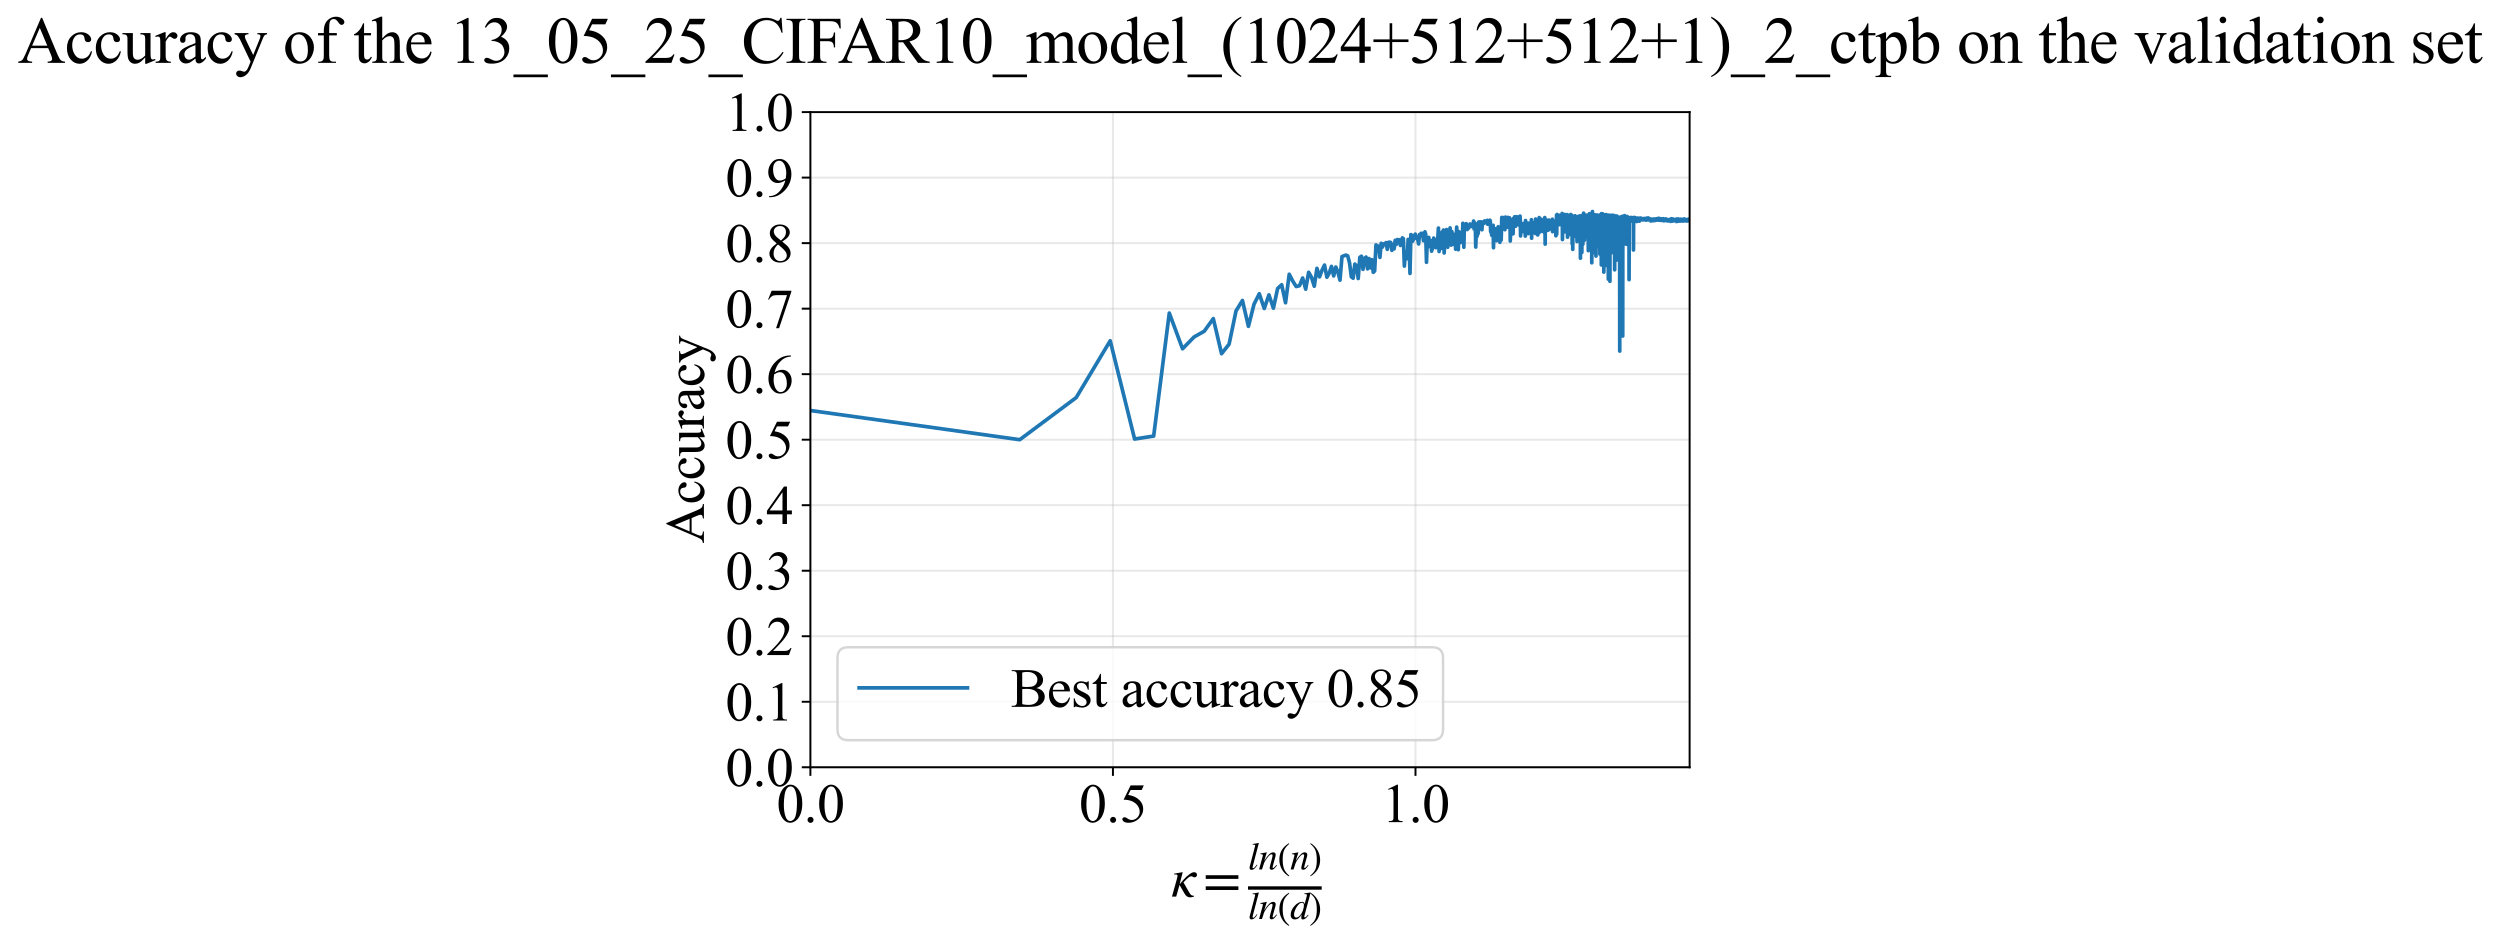 <?xml version="1.0" encoding="utf-8" standalone="no"?>
<!DOCTYPE svg PUBLIC "-//W3C//DTD SVG 1.1//EN"
  "http://www.w3.org/Graphics/SVG/1.1/DTD/svg11.dtd">
<svg xmlns:xlink="http://www.w3.org/1999/xlink" width="1015.426pt" height="383.266pt" viewBox="0 0 1015.426 383.266" xmlns="http://www.w3.org/2000/svg" version="1.1">
 <defs>
  <style type="text/css">*{stroke-linejoin: round; stroke-linecap: butt}</style>
 </defs>
 <g id="figure_1">
  <g id="patch_1">
   <path d="M 0 383.266 
L 1015.426 383.266 
L 1015.426 0 
L 0 0 
z
" style="fill: #ffffff"/>
  </g>
  <g id="axes_1">
   <g id="patch_2">
    <path d="M 329.153 311.644 
L 686.273 311.644 
L 686.273 45.532 
L 329.153 45.532 
z
" style="fill: #ffffff"/>
   </g>
   <g id="matplotlib.axis_1">
    <g id="xtick_1">
     <g id="line2d_1">
      <path d="M 329.153 311.644 
L 329.153 45.532 
" clip-path="url(#p5e86317978)" style="fill: none; stroke: #b0b0b0; stroke-opacity: 0.3; stroke-width: 0.8; stroke-linecap: square"/>
     </g>
     <g id="line2d_2">
      <defs>
       <path id="m7b5287cdd1" d="M 0 0 
L 0 3.5 
" style="stroke: #000000; stroke-width: 0.8"/>
      </defs>
      <g>
       <use xlink:href="#m7b5287cdd1" x="329.153" y="311.644" style="stroke: #000000; stroke-width: 0.8"/>
      </g>
     </g>
     <g id="text_1">
      <!-- 0.0 -->
      <g transform="translate(315.403 333.92) scale(0.22 -0.22)">
       <defs>
        <path id="TimesNewRomanPSMT-30" d="M 231 2094 
Q 231 2819 450 3342 
Q 669 3866 1031 4122 
Q 1313 4325 1613 4325 
Q 2100 4325 2488 3828 
Q 2972 3213 2972 2159 
Q 2972 1422 2759 906 
Q 2547 391 2217 158 
Q 1888 -75 1581 -75 
Q 975 -75 572 641 
Q 231 1244 231 2094 
z
M 844 2016 
Q 844 1141 1059 588 
Q 1238 122 1591 122 
Q 1759 122 1940 273 
Q 2122 425 2216 781 
Q 2359 1319 2359 2297 
Q 2359 3022 2209 3506 
Q 2097 3866 1919 4016 
Q 1791 4119 1609 4119 
Q 1397 4119 1231 3928 
Q 1006 3669 925 3112 
Q 844 2556 844 2016 
z
" transform="scale(0.016)"/>
        <path id="TimesNewRomanPSMT-2e" d="M 800 606 
Q 947 606 1047 504 
Q 1147 403 1147 259 
Q 1147 116 1045 14 
Q 944 -88 800 -88 
Q 656 -88 554 14 
Q 453 116 453 259 
Q 453 406 554 506 
Q 656 606 800 606 
z
" transform="scale(0.016)"/>
       </defs>
       <use xlink:href="#TimesNewRomanPSMT-30"/>
       <use xlink:href="#TimesNewRomanPSMT-2e" transform="translate(50 0)"/>
       <use xlink:href="#TimesNewRomanPSMT-30" transform="translate(75 0)"/>
      </g>
     </g>
    </g>
    <g id="xtick_2">
     <g id="line2d_3">
      <path d="M 452.042 311.644 
L 452.042 45.532 
" clip-path="url(#p5e86317978)" style="fill: none; stroke: #b0b0b0; stroke-opacity: 0.3; stroke-width: 0.8; stroke-linecap: square"/>
     </g>
     <g id="line2d_4">
      <g>
       <use xlink:href="#m7b5287cdd1" x="452.042" y="311.644" style="stroke: #000000; stroke-width: 0.8"/>
      </g>
     </g>
     <g id="text_2">
      <!-- 0.5 -->
      <g transform="translate(438.292 333.92) scale(0.22 -0.22)">
       <defs>
        <path id="TimesNewRomanPSMT-35" d="M 2778 4238 
L 2534 3706 
L 1259 3706 
L 981 3138 
Q 1809 3016 2294 2522 
Q 2709 2097 2709 1522 
Q 2709 1188 2573 903 
Q 2438 619 2231 419 
Q 2025 219 1772 97 
Q 1413 -75 1034 -75 
Q 653 -75 479 54 
Q 306 184 306 341 
Q 306 428 378 495 
Q 450 563 559 563 
Q 641 563 702 538 
Q 763 513 909 409 
Q 1144 247 1384 247 
Q 1750 247 2026 523 
Q 2303 800 2303 1197 
Q 2303 1581 2056 1914 
Q 1809 2247 1375 2428 
Q 1034 2569 447 2591 
L 1259 4238 
L 2778 4238 
z
" transform="scale(0.016)"/>
       </defs>
       <use xlink:href="#TimesNewRomanPSMT-30"/>
       <use xlink:href="#TimesNewRomanPSMT-2e" transform="translate(50 0)"/>
       <use xlink:href="#TimesNewRomanPSMT-35" transform="translate(75 0)"/>
      </g>
     </g>
    </g>
    <g id="xtick_3">
     <g id="line2d_5">
      <path d="M 574.93 311.644 
L 574.93 45.532 
" clip-path="url(#p5e86317978)" style="fill: none; stroke: #b0b0b0; stroke-opacity: 0.3; stroke-width: 0.8; stroke-linecap: square"/>
     </g>
     <g id="line2d_6">
      <g>
       <use xlink:href="#m7b5287cdd1" x="574.93" y="311.644" style="stroke: #000000; stroke-width: 0.8"/>
      </g>
     </g>
     <g id="text_3">
      <!-- 1.0 -->
      <g transform="translate(561.18 333.92) scale(0.22 -0.22)">
       <defs>
        <path id="TimesNewRomanPSMT-31" d="M 750 3822 
L 1781 4325 
L 1884 4325 
L 1884 747 
Q 1884 391 1914 303 
Q 1944 216 2037 169 
Q 2131 122 2419 116 
L 2419 0 
L 825 0 
L 825 116 
Q 1125 122 1212 167 
Q 1300 213 1334 289 
Q 1369 366 1369 747 
L 1369 3034 
Q 1369 3497 1338 3628 
Q 1316 3728 1258 3775 
Q 1200 3822 1119 3822 
Q 1003 3822 797 3725 
L 750 3822 
z
" transform="scale(0.016)"/>
       </defs>
       <use xlink:href="#TimesNewRomanPSMT-31"/>
       <use xlink:href="#TimesNewRomanPSMT-2e" transform="translate(50 0)"/>
       <use xlink:href="#TimesNewRomanPSMT-30" transform="translate(75 0)"/>
      </g>
     </g>
    </g>
    <g id="text_4">
     <!-- $\kappa  = \frac{ln(n)}{ln(d)}$ -->
     <g transform="translate(475.703 364.186) scale(0.22 -0.22)">
      <defs>
       <path id="STIXGeneral-Italic-3ba" d="M 979 1440 
L 998 1446 
Q 1850 2541 2464 2790 
Q 2547 2822 2630 2822 
Q 2797 2822 2886 2736 
Q 2976 2650 2976 2522 
Q 2976 2387 2893 2307 
Q 2810 2227 2682 2227 
Q 2605 2227 2502 2288 
Q 2400 2349 2336 2349 
Q 2170 2349 1990 2205 
Q 1811 2061 1414 1645 
L 2042 544 
Q 2202 262 2310 182 
Q 2419 102 2624 102 
L 2624 0 
Q 2374 -83 2182 -83 
Q 1786 -83 1555 326 
L 960 1350 
L 576 0 
L 90 0 
L 640 1978 
Q 730 2317 730 2406 
Q 730 2560 518 2560 
L 339 2560 
L 339 2650 
Q 678 2694 1306 2822 
L 1325 2803 
L 979 1440 
z
" transform="scale(0.016)"/>
       <path id="STIXGeneral-Regular-3d" d="M 4077 2048 
L 307 2048 
L 307 2470 
L 4077 2470 
L 4077 2048 
z
M 4077 768 
L 307 768 
L 307 1190 
L 4077 1190 
L 4077 768 
z
" transform="scale(0.016)"/>
       <path id="STIXGeneral-Italic-6c" d="M 1786 4339 
L 806 595 
Q 755 410 755 320 
Q 755 205 864 205 
Q 1037 205 1293 570 
L 1453 794 
L 1542 730 
Q 1254 275 1046 102 
Q 838 -70 576 -70 
Q 262 -70 262 288 
Q 262 397 288 480 
L 1165 3834 
Q 1184 3898 1184 3955 
Q 1184 4096 870 4096 
L 755 4096 
L 755 4198 
Q 1203 4250 1747 4371 
L 1786 4339 
z
" transform="scale(0.016)"/>
       <path id="STIXGeneral-Italic-6e" d="M 2944 749 
L 3034 666 
Q 2707 218 2534 80 
Q 2362 -58 2138 -58 
Q 2010 -58 1923 28 
Q 1837 115 1837 288 
Q 1837 390 1939 768 
L 2221 1805 
Q 2310 2150 2310 2310 
Q 2310 2496 2157 2496 
Q 1971 2496 1750 2275 
Q 1530 2054 1210 1587 
Q 998 1274 899 1024 
Q 800 774 570 0 
L 90 0 
L 704 2240 
Q 717 2304 717 2349 
Q 717 2445 630 2480 
Q 544 2515 301 2522 
L 301 2624 
Q 550 2675 857 2729 
Q 1165 2784 1338 2822 
L 1363 2810 
L 934 1414 
Q 1408 2170 1753 2496 
Q 2099 2822 2413 2822 
Q 2611 2822 2720 2716 
Q 2829 2611 2829 2432 
Q 2829 2272 2765 2048 
L 2406 749 
Q 2317 429 2317 358 
Q 2317 243 2419 243 
Q 2541 243 2810 582 
Q 2854 634 2944 749 
z
" transform="scale(0.016)"/>
       <path id="STIXGeneral-Regular-28" d="M 1946 -1030 
L 1869 -1133 
Q 1126 -710 716 32 
Q 307 774 307 1613 
Q 307 3386 1888 4326 
L 1946 4224 
Q 1293 3667 1075 3126 
Q 858 2586 858 1632 
Q 858 685 1082 96 
Q 1306 -493 1946 -1030 
z
" transform="scale(0.016)"/>
       <path id="STIXGeneral-Regular-29" d="M 186 4224 
L 262 4326 
Q 992 3891 1408 3148 
Q 1824 2406 1824 1581 
Q 1824 -166 243 -1133 
L 186 -1030 
Q 845 -486 1059 54 
Q 1274 595 1274 1562 
Q 1274 2534 1059 3120 
Q 845 3706 186 4224 
z
" transform="scale(0.016)"/>
       <path id="STIXGeneral-Italic-64" d="M 3334 4371 
L 3373 4333 
L 3123 3360 
L 2739 1958 
Q 2323 429 2323 384 
Q 2323 256 2438 256 
Q 2522 256 2614 336 
Q 2707 416 2963 710 
L 3040 646 
Q 2547 -83 2099 -83 
Q 1978 -83 1907 -6 
Q 1837 70 1837 205 
Q 1837 397 1920 774 
Q 1645 307 1379 118 
Q 1114 -70 781 -70 
Q 461 -70 278 125 
Q 96 320 96 678 
Q 96 1440 713 2131 
Q 1331 2822 1965 2822 
Q 2163 2822 2256 2732 
Q 2349 2643 2381 2451 
L 2387 2451 
L 2675 3494 
Q 2765 3808 2765 3949 
Q 2765 4051 2694 4076 
Q 2624 4102 2355 4115 
L 2355 4224 
Q 2848 4269 3334 4371 
z
M 2278 2310 
Q 2278 2477 2185 2576 
Q 2093 2675 1978 2675 
Q 1677 2675 1395 2381 
Q 1075 2042 864 1571 
Q 653 1101 653 704 
Q 653 486 752 361 
Q 851 237 1024 237 
Q 1312 237 1606 550 
Q 1901 864 2089 1350 
Q 2278 1837 2278 2310 
z
" transform="scale(0.016)"/>
      </defs>
      <use xlink:href="#STIXGeneral-Italic-3ba" transform="translate(0 0.003)"/>
      <use xlink:href="#STIXGeneral-Regular-3d" transform="translate(58.84 0.003)"/>
      <use xlink:href="#STIXGeneral-Italic-6c" transform="translate(141.78 50.192) scale(0.7)"/>
      <use xlink:href="#STIXGeneral-Italic-6e" transform="translate(161.24 50.192) scale(0.7)"/>
      <use xlink:href="#STIXGeneral-Regular-28" transform="translate(196.24 50.192) scale(0.7)"/>
      <use xlink:href="#STIXGeneral-Italic-6e" transform="translate(219.55 50.192) scale(0.7)"/>
      <use xlink:href="#STIXGeneral-Regular-29" transform="translate(254.55 50.192) scale(0.7)"/>
      <use xlink:href="#STIXGeneral-Italic-6c" transform="translate(141.78 -41.258) scale(0.7)"/>
      <use xlink:href="#STIXGeneral-Italic-6e" transform="translate(161.24 -41.258) scale(0.7)"/>
      <use xlink:href="#STIXGeneral-Regular-28" transform="translate(196.24 -41.258) scale(0.7)"/>
      <use xlink:href="#STIXGeneral-Italic-64" transform="translate(219.55 -41.258) scale(0.7)"/>
      <use xlink:href="#STIXGeneral-Regular-29" transform="translate(254.55 -41.258) scale(0.7)"/>
      <path d="M 141.78 12.8 
L 141.78 19.05 
L 277.86 19.05 
L 277.86 12.8 
L 141.78 12.8 
z
"/>
     </g>
    </g>
   </g>
   <g id="matplotlib.axis_2">
    <g id="ytick_1">
     <g id="line2d_7">
      <path d="M 329.153 311.644 
L 686.273 311.644 
" clip-path="url(#p5e86317978)" style="fill: none; stroke: #b0b0b0; stroke-opacity: 0.3; stroke-width: 0.8; stroke-linecap: square"/>
     </g>
     <g id="line2d_8">
      <defs>
       <path id="mda2f6fda14" d="M 0 0 
L -3.5 0 
" style="stroke: #000000; stroke-width: 0.8"/>
      </defs>
      <g>
       <use xlink:href="#mda2f6fda14" x="329.153" y="311.644" style="stroke: #000000; stroke-width: 0.8"/>
      </g>
     </g>
     <g id="text_5">
      <!-- 0.0 -->
      <g transform="translate(294.653 319.282) scale(0.22 -0.22)">
       <use xlink:href="#TimesNewRomanPSMT-30"/>
       <use xlink:href="#TimesNewRomanPSMT-2e" transform="translate(50 0)"/>
       <use xlink:href="#TimesNewRomanPSMT-30" transform="translate(75 0)"/>
      </g>
     </g>
    </g>
    <g id="ytick_2">
     <g id="line2d_9">
      <path d="M 329.153 285.032 
L 686.273 285.032 
" clip-path="url(#p5e86317978)" style="fill: none; stroke: #b0b0b0; stroke-opacity: 0.3; stroke-width: 0.8; stroke-linecap: square"/>
     </g>
     <g id="line2d_10">
      <g>
       <use xlink:href="#mda2f6fda14" x="329.153" y="285.032" style="stroke: #000000; stroke-width: 0.8"/>
      </g>
     </g>
     <g id="text_6">
      <!-- 0.1 -->
      <g transform="translate(294.653 292.67) scale(0.22 -0.22)">
       <use xlink:href="#TimesNewRomanPSMT-30"/>
       <use xlink:href="#TimesNewRomanPSMT-2e" transform="translate(50 0)"/>
       <use xlink:href="#TimesNewRomanPSMT-31" transform="translate(75 0)"/>
      </g>
     </g>
    </g>
    <g id="ytick_3">
     <g id="line2d_11">
      <path d="M 329.153 258.421 
L 686.273 258.421 
" clip-path="url(#p5e86317978)" style="fill: none; stroke: #b0b0b0; stroke-opacity: 0.3; stroke-width: 0.8; stroke-linecap: square"/>
     </g>
     <g id="line2d_12">
      <g>
       <use xlink:href="#mda2f6fda14" x="329.153" y="258.421" style="stroke: #000000; stroke-width: 0.8"/>
      </g>
     </g>
     <g id="text_7">
      <!-- 0.2 -->
      <g transform="translate(294.653 266.059) scale(0.22 -0.22)">
       <defs>
        <path id="TimesNewRomanPSMT-32" d="M 2934 816 
L 2638 0 
L 138 0 
L 138 116 
Q 1241 1122 1691 1759 
Q 2141 2397 2141 2925 
Q 2141 3328 1894 3587 
Q 1647 3847 1303 3847 
Q 991 3847 742 3664 
Q 494 3481 375 3128 
L 259 3128 
Q 338 3706 661 4015 
Q 984 4325 1469 4325 
Q 1984 4325 2329 3994 
Q 2675 3663 2675 3213 
Q 2675 2891 2525 2569 
Q 2294 2063 1775 1497 
Q 997 647 803 472 
L 1909 472 
Q 2247 472 2383 497 
Q 2519 522 2628 598 
Q 2738 675 2819 816 
L 2934 816 
z
" transform="scale(0.016)"/>
       </defs>
       <use xlink:href="#TimesNewRomanPSMT-30"/>
       <use xlink:href="#TimesNewRomanPSMT-2e" transform="translate(50 0)"/>
       <use xlink:href="#TimesNewRomanPSMT-32" transform="translate(75 0)"/>
      </g>
     </g>
    </g>
    <g id="ytick_4">
     <g id="line2d_13">
      <path d="M 329.153 231.81 
L 686.273 231.81 
" clip-path="url(#p5e86317978)" style="fill: none; stroke: #b0b0b0; stroke-opacity: 0.3; stroke-width: 0.8; stroke-linecap: square"/>
     </g>
     <g id="line2d_14">
      <g>
       <use xlink:href="#mda2f6fda14" x="329.153" y="231.81" style="stroke: #000000; stroke-width: 0.8"/>
      </g>
     </g>
     <g id="text_8">
      <!-- 0.3 -->
      <g transform="translate(294.653 239.448) scale(0.22 -0.22)">
       <defs>
        <path id="TimesNewRomanPSMT-33" d="M 325 3431 
Q 506 3859 782 4092 
Q 1059 4325 1472 4325 
Q 1981 4325 2253 3994 
Q 2459 3747 2459 3466 
Q 2459 3003 1878 2509 
Q 2269 2356 2469 2072 
Q 2669 1788 2669 1403 
Q 2669 853 2319 450 
Q 1863 -75 997 -75 
Q 569 -75 414 31 
Q 259 138 259 259 
Q 259 350 332 419 
Q 406 488 509 488 
Q 588 488 669 463 
Q 722 447 909 348 
Q 1097 250 1169 231 
Q 1284 197 1416 197 
Q 1734 197 1970 444 
Q 2206 691 2206 1028 
Q 2206 1275 2097 1509 
Q 2016 1684 1919 1775 
Q 1784 1900 1550 2001 
Q 1316 2103 1072 2103 
L 972 2103 
L 972 2197 
Q 1219 2228 1467 2375 
Q 1716 2522 1828 2728 
Q 1941 2934 1941 3181 
Q 1941 3503 1739 3701 
Q 1538 3900 1238 3900 
Q 753 3900 428 3381 
L 325 3431 
z
" transform="scale(0.016)"/>
       </defs>
       <use xlink:href="#TimesNewRomanPSMT-30"/>
       <use xlink:href="#TimesNewRomanPSMT-2e" transform="translate(50 0)"/>
       <use xlink:href="#TimesNewRomanPSMT-33" transform="translate(75 0)"/>
      </g>
     </g>
    </g>
    <g id="ytick_5">
     <g id="line2d_15">
      <path d="M 329.153 205.199 
L 686.273 205.199 
" clip-path="url(#p5e86317978)" style="fill: none; stroke: #b0b0b0; stroke-opacity: 0.3; stroke-width: 0.8; stroke-linecap: square"/>
     </g>
     <g id="line2d_16">
      <g>
       <use xlink:href="#mda2f6fda14" x="329.153" y="205.199" style="stroke: #000000; stroke-width: 0.8"/>
      </g>
     </g>
     <g id="text_9">
      <!-- 0.4 -->
      <g transform="translate(294.653 212.837) scale(0.22 -0.22)">
       <defs>
        <path id="TimesNewRomanPSMT-34" d="M 2978 1563 
L 2978 1119 
L 2409 1119 
L 2409 0 
L 1894 0 
L 1894 1119 
L 100 1119 
L 100 1519 
L 2066 4325 
L 2409 4325 
L 2409 1563 
L 2978 1563 
z
M 1894 1563 
L 1894 3666 
L 406 1563 
L 1894 1563 
z
" transform="scale(0.016)"/>
       </defs>
       <use xlink:href="#TimesNewRomanPSMT-30"/>
       <use xlink:href="#TimesNewRomanPSMT-2e" transform="translate(50 0)"/>
       <use xlink:href="#TimesNewRomanPSMT-34" transform="translate(75 0)"/>
      </g>
     </g>
    </g>
    <g id="ytick_6">
     <g id="line2d_17">
      <path d="M 329.153 178.588 
L 686.273 178.588 
" clip-path="url(#p5e86317978)" style="fill: none; stroke: #b0b0b0; stroke-opacity: 0.3; stroke-width: 0.8; stroke-linecap: square"/>
     </g>
     <g id="line2d_18">
      <g>
       <use xlink:href="#mda2f6fda14" x="329.153" y="178.588" style="stroke: #000000; stroke-width: 0.8"/>
      </g>
     </g>
     <g id="text_10">
      <!-- 0.5 -->
      <g transform="translate(294.653 186.226) scale(0.22 -0.22)">
       <use xlink:href="#TimesNewRomanPSMT-30"/>
       <use xlink:href="#TimesNewRomanPSMT-2e" transform="translate(50 0)"/>
       <use xlink:href="#TimesNewRomanPSMT-35" transform="translate(75 0)"/>
      </g>
     </g>
    </g>
    <g id="ytick_7">
     <g id="line2d_19">
      <path d="M 329.153 151.976 
L 686.273 151.976 
" clip-path="url(#p5e86317978)" style="fill: none; stroke: #b0b0b0; stroke-opacity: 0.3; stroke-width: 0.8; stroke-linecap: square"/>
     </g>
     <g id="line2d_20">
      <g>
       <use xlink:href="#mda2f6fda14" x="329.153" y="151.976" style="stroke: #000000; stroke-width: 0.8"/>
      </g>
     </g>
     <g id="text_11">
      <!-- 0.6 -->
      <g transform="translate(294.653 159.614) scale(0.22 -0.22)">
       <defs>
        <path id="TimesNewRomanPSMT-36" d="M 2869 4325 
L 2869 4209 
Q 2456 4169 2195 4045 
Q 1934 3922 1679 3669 
Q 1425 3416 1258 3105 
Q 1091 2794 978 2366 
Q 1428 2675 1881 2675 
Q 2316 2675 2634 2325 
Q 2953 1975 2953 1425 
Q 2953 894 2631 456 
Q 2244 -75 1606 -75 
Q 1172 -75 869 213 
Q 275 772 275 1663 
Q 275 2231 503 2743 
Q 731 3256 1154 3653 
Q 1578 4050 1965 4187 
Q 2353 4325 2688 4325 
L 2869 4325 
z
M 925 2138 
Q 869 1716 869 1456 
Q 869 1156 980 804 
Q 1091 453 1309 247 
Q 1469 100 1697 100 
Q 1969 100 2183 356 
Q 2397 613 2397 1088 
Q 2397 1622 2184 2012 
Q 1972 2403 1581 2403 
Q 1463 2403 1327 2353 
Q 1191 2303 925 2138 
z
" transform="scale(0.016)"/>
       </defs>
       <use xlink:href="#TimesNewRomanPSMT-30"/>
       <use xlink:href="#TimesNewRomanPSMT-2e" transform="translate(50 0)"/>
       <use xlink:href="#TimesNewRomanPSMT-36" transform="translate(75 0)"/>
      </g>
     </g>
    </g>
    <g id="ytick_8">
     <g id="line2d_21">
      <path d="M 329.153 125.365 
L 686.273 125.365 
" clip-path="url(#p5e86317978)" style="fill: none; stroke: #b0b0b0; stroke-opacity: 0.3; stroke-width: 0.8; stroke-linecap: square"/>
     </g>
     <g id="line2d_22">
      <g>
       <use xlink:href="#mda2f6fda14" x="329.153" y="125.365" style="stroke: #000000; stroke-width: 0.8"/>
      </g>
     </g>
     <g id="text_12">
      <!-- 0.7 -->
      <g transform="translate(294.653 133.003) scale(0.22 -0.22)">
       <defs>
        <path id="TimesNewRomanPSMT-37" d="M 644 4238 
L 2916 4238 
L 2916 4119 
L 1503 -88 
L 1153 -88 
L 2419 3728 
L 1253 3728 
Q 900 3728 750 3644 
Q 488 3500 328 3200 
L 238 3234 
L 644 4238 
z
" transform="scale(0.016)"/>
       </defs>
       <use xlink:href="#TimesNewRomanPSMT-30"/>
       <use xlink:href="#TimesNewRomanPSMT-2e" transform="translate(50 0)"/>
       <use xlink:href="#TimesNewRomanPSMT-37" transform="translate(75 0)"/>
      </g>
     </g>
    </g>
    <g id="ytick_9">
     <g id="line2d_23">
      <path d="M 329.153 98.754 
L 686.273 98.754 
" clip-path="url(#p5e86317978)" style="fill: none; stroke: #b0b0b0; stroke-opacity: 0.3; stroke-width: 0.8; stroke-linecap: square"/>
     </g>
     <g id="line2d_24">
      <g>
       <use xlink:href="#mda2f6fda14" x="329.153" y="98.754" style="stroke: #000000; stroke-width: 0.8"/>
      </g>
     </g>
     <g id="text_13">
      <!-- 0.8 -->
      <g transform="translate(294.653 106.392) scale(0.22 -0.22)">
       <defs>
        <path id="TimesNewRomanPSMT-38" d="M 1228 2134 
Q 725 2547 579 2797 
Q 434 3047 434 3316 
Q 434 3728 753 4026 
Q 1072 4325 1600 4325 
Q 2113 4325 2425 4047 
Q 2738 3769 2738 3413 
Q 2738 3175 2569 2928 
Q 2400 2681 1866 2347 
Q 2416 1922 2594 1678 
Q 2831 1359 2831 1006 
Q 2831 559 2490 242 
Q 2150 -75 1597 -75 
Q 994 -75 656 303 
Q 388 606 388 966 
Q 388 1247 577 1523 
Q 766 1800 1228 2134 
z
M 1719 2469 
Q 2094 2806 2194 3001 
Q 2294 3197 2294 3444 
Q 2294 3772 2109 3958 
Q 1925 4144 1606 4144 
Q 1288 4144 1088 3959 
Q 888 3775 888 3528 
Q 888 3366 970 3203 
Q 1053 3041 1206 2894 
L 1719 2469 
z
M 1375 2016 
Q 1116 1797 991 1539 
Q 866 1281 866 981 
Q 866 578 1086 336 
Q 1306 94 1647 94 
Q 1984 94 2187 284 
Q 2391 475 2391 747 
Q 2391 972 2272 1150 
Q 2050 1481 1375 2016 
z
" transform="scale(0.016)"/>
       </defs>
       <use xlink:href="#TimesNewRomanPSMT-30"/>
       <use xlink:href="#TimesNewRomanPSMT-2e" transform="translate(50 0)"/>
       <use xlink:href="#TimesNewRomanPSMT-38" transform="translate(75 0)"/>
      </g>
     </g>
    </g>
    <g id="ytick_10">
     <g id="line2d_25">
      <path d="M 329.153 72.143 
L 686.273 72.143 
" clip-path="url(#p5e86317978)" style="fill: none; stroke: #b0b0b0; stroke-opacity: 0.3; stroke-width: 0.8; stroke-linecap: square"/>
     </g>
     <g id="line2d_26">
      <g>
       <use xlink:href="#mda2f6fda14" x="329.153" y="72.143" style="stroke: #000000; stroke-width: 0.8"/>
      </g>
     </g>
     <g id="text_14">
      <!-- 0.9 -->
      <g transform="translate(294.653 79.781) scale(0.22 -0.22)">
       <defs>
        <path id="TimesNewRomanPSMT-39" d="M 338 -88 
L 338 28 
Q 744 34 1094 217 
Q 1444 400 1770 856 
Q 2097 1313 2225 1859 
Q 1734 1544 1338 1544 
Q 891 1544 572 1889 
Q 253 2234 253 2806 
Q 253 3363 572 3797 
Q 956 4325 1575 4325 
Q 2097 4325 2469 3894 
Q 2925 3359 2925 2575 
Q 2925 1869 2578 1258 
Q 2231 647 1613 244 
Q 1109 -88 516 -88 
L 338 -88 
z
M 2275 2091 
Q 2331 2497 2331 2741 
Q 2331 3044 2228 3395 
Q 2125 3747 1936 3934 
Q 1747 4122 1506 4122 
Q 1228 4122 1018 3872 
Q 809 3622 809 3128 
Q 809 2469 1088 2097 
Q 1291 1828 1588 1828 
Q 1731 1828 1928 1897 
Q 2125 1966 2275 2091 
z
" transform="scale(0.016)"/>
       </defs>
       <use xlink:href="#TimesNewRomanPSMT-30"/>
       <use xlink:href="#TimesNewRomanPSMT-2e" transform="translate(50 0)"/>
       <use xlink:href="#TimesNewRomanPSMT-39" transform="translate(75 0)"/>
      </g>
     </g>
    </g>
    <g id="ytick_11">
     <g id="line2d_27">
      <path d="M 329.153 45.532 
L 686.273 45.532 
" clip-path="url(#p5e86317978)" style="fill: none; stroke: #b0b0b0; stroke-opacity: 0.3; stroke-width: 0.8; stroke-linecap: square"/>
     </g>
     <g id="line2d_28">
      <g>
       <use xlink:href="#mda2f6fda14" x="329.153" y="45.532" style="stroke: #000000; stroke-width: 0.8"/>
      </g>
     </g>
     <g id="text_15">
      <!-- 1.0 -->
      <g transform="translate(294.653 53.17) scale(0.22 -0.22)">
       <use xlink:href="#TimesNewRomanPSMT-31"/>
       <use xlink:href="#TimesNewRomanPSMT-2e" transform="translate(50 0)"/>
       <use xlink:href="#TimesNewRomanPSMT-30" transform="translate(75 0)"/>
      </g>
     </g>
    </g>
    <g id="text_16">
     <!-- Accuracy -->
     <g transform="translate(285.906 220.726) rotate(-90) scale(0.22 -0.22)">
      <defs>
       <path id="TimesNewRomanPSMT-41" d="M 2928 1419 
L 1288 1419 
L 1000 750 
Q 894 503 894 381 
Q 894 284 986 211 
Q 1078 138 1384 116 
L 1384 0 
L 50 0 
L 50 116 
Q 316 163 394 238 
Q 553 388 747 847 
L 2238 4334 
L 2347 4334 
L 3822 809 
Q 4000 384 4145 257 
Q 4291 131 4550 116 
L 4550 0 
L 2878 0 
L 2878 116 
Q 3131 128 3220 200 
Q 3309 272 3309 375 
Q 3309 513 3184 809 
L 2928 1419 
z
M 2841 1650 
L 2122 3363 
L 1384 1650 
L 2841 1650 
z
" transform="scale(0.016)"/>
       <path id="TimesNewRomanPSMT-63" d="M 2631 1088 
Q 2516 522 2178 217 
Q 1841 -88 1431 -88 
Q 944 -88 581 321 
Q 219 731 219 1428 
Q 219 2103 620 2525 
Q 1022 2947 1584 2947 
Q 2006 2947 2278 2723 
Q 2550 2500 2550 2259 
Q 2550 2141 2473 2067 
Q 2397 1994 2259 1994 
Q 2075 1994 1981 2113 
Q 1928 2178 1911 2362 
Q 1894 2547 1784 2644 
Q 1675 2738 1481 2738 
Q 1169 2738 978 2506 
Q 725 2200 725 1697 
Q 725 1184 976 792 
Q 1228 400 1656 400 
Q 1963 400 2206 609 
Q 2378 753 2541 1131 
L 2631 1088 
z
" transform="scale(0.016)"/>
       <path id="TimesNewRomanPSMT-75" d="M 2709 2863 
L 2709 1128 
Q 2709 631 2732 520 
Q 2756 409 2807 365 
Q 2859 322 2928 322 
Q 3025 322 3147 375 
L 3191 266 
L 2334 -88 
L 2194 -88 
L 2194 519 
Q 1825 119 1631 15 
Q 1438 -88 1222 -88 
Q 981 -88 804 51 
Q 628 191 559 409 
Q 491 628 491 1028 
L 491 2306 
Q 491 2509 447 2587 
Q 403 2666 317 2708 
Q 231 2750 6 2747 
L 6 2863 
L 1009 2863 
L 1009 947 
Q 1009 547 1148 422 
Q 1288 297 1484 297 
Q 1619 297 1789 381 
Q 1959 466 2194 703 
L 2194 2325 
Q 2194 2569 2105 2655 
Q 2016 2741 1734 2747 
L 1734 2863 
L 2709 2863 
z
" transform="scale(0.016)"/>
       <path id="TimesNewRomanPSMT-72" d="M 1038 2947 
L 1038 2303 
Q 1397 2947 1775 2947 
Q 1947 2947 2059 2842 
Q 2172 2738 2172 2600 
Q 2172 2478 2090 2393 
Q 2009 2309 1897 2309 
Q 1788 2309 1652 2417 
Q 1516 2525 1450 2525 
Q 1394 2525 1328 2463 
Q 1188 2334 1038 2041 
L 1038 669 
Q 1038 431 1097 309 
Q 1138 225 1241 169 
Q 1344 113 1538 113 
L 1538 0 
L 72 0 
L 72 113 
Q 291 113 397 181 
Q 475 231 506 341 
Q 522 394 522 644 
L 522 1753 
Q 522 2253 501 2348 
Q 481 2444 426 2487 
Q 372 2531 291 2531 
Q 194 2531 72 2484 
L 41 2597 
L 906 2947 
L 1038 2947 
z
" transform="scale(0.016)"/>
       <path id="TimesNewRomanPSMT-61" d="M 1822 413 
Q 1381 72 1269 19 
Q 1100 -59 909 -59 
Q 613 -59 420 144 
Q 228 347 228 678 
Q 228 888 322 1041 
Q 450 1253 767 1440 
Q 1084 1628 1822 1897 
L 1822 2009 
Q 1822 2438 1686 2597 
Q 1550 2756 1291 2756 
Q 1094 2756 978 2650 
Q 859 2544 859 2406 
L 866 2225 
Q 866 2081 792 2003 
Q 719 1925 600 1925 
Q 484 1925 411 2006 
Q 338 2088 338 2228 
Q 338 2497 613 2722 
Q 888 2947 1384 2947 
Q 1766 2947 2009 2819 
Q 2194 2722 2281 2516 
Q 2338 2381 2338 1966 
L 2338 994 
Q 2338 584 2353 492 
Q 2369 400 2405 369 
Q 2441 338 2488 338 
Q 2538 338 2575 359 
Q 2641 400 2828 588 
L 2828 413 
Q 2478 -56 2159 -56 
Q 2006 -56 1915 50 
Q 1825 156 1822 413 
z
M 1822 616 
L 1822 1706 
Q 1350 1519 1213 1441 
Q 966 1303 859 1153 
Q 753 1003 753 825 
Q 753 600 887 451 
Q 1022 303 1197 303 
Q 1434 303 1822 616 
z
" transform="scale(0.016)"/>
       <path id="TimesNewRomanPSMT-79" d="M 38 2863 
L 1372 2863 
L 1372 2747 
L 1306 2747 
Q 1166 2747 1095 2686 
Q 1025 2625 1025 2534 
Q 1025 2413 1128 2197 
L 1825 753 
L 2466 2334 
Q 2519 2463 2519 2588 
Q 2519 2644 2497 2672 
Q 2472 2706 2419 2726 
Q 2366 2747 2231 2747 
L 2231 2863 
L 3163 2863 
L 3163 2747 
Q 3047 2734 2984 2696 
Q 2922 2659 2847 2556 
Q 2819 2513 2741 2316 
L 1575 -541 
Q 1406 -956 1132 -1168 
Q 859 -1381 606 -1381 
Q 422 -1381 303 -1275 
Q 184 -1169 184 -1031 
Q 184 -900 270 -820 
Q 356 -741 506 -741 
Q 609 -741 788 -809 
Q 913 -856 944 -856 
Q 1038 -856 1148 -759 
Q 1259 -663 1372 -384 
L 1575 113 
L 547 2272 
Q 500 2369 397 2513 
Q 319 2622 269 2659 
Q 197 2709 38 2747 
L 38 2863 
z
" transform="scale(0.016)"/>
      </defs>
      <use xlink:href="#TimesNewRomanPSMT-41"/>
      <use xlink:href="#TimesNewRomanPSMT-63" transform="translate(72.217 0)"/>
      <use xlink:href="#TimesNewRomanPSMT-63" transform="translate(116.602 0)"/>
      <use xlink:href="#TimesNewRomanPSMT-75" transform="translate(160.986 0)"/>
      <use xlink:href="#TimesNewRomanPSMT-72" transform="translate(210.986 0)"/>
      <use xlink:href="#TimesNewRomanPSMT-61" transform="translate(244.287 0)"/>
      <use xlink:href="#TimesNewRomanPSMT-63" transform="translate(288.672 0)"/>
      <use xlink:href="#TimesNewRomanPSMT-79" transform="translate(333.057 0)"/>
     </g>
    </g>
   </g>
   <g id="line2d_29">
    <path d="M 329.153 166.746 
L 414.192 178.588 
L 437.121 161.49 
L 450.93 138.405 
L 460.844 178.321 
L 468.583 177.124 
L 474.932 127.161 
L 480.315 141.664 
L 484.987 136.874 
L 489.115 134.546 
L 492.812 129.423 
L 496.159 143.66 
L 499.218 139.802 
L 502.034 126.296 
L 504.642 122.039 
L 507.072 132.55 
L 509.345 123.569 
L 511.482 119.311 
L 513.497 125.299 
L 515.404 119.777 
L 517.214 125.166 
L 518.935 117.182 
L 520.577 115.652 
L 522.146 122.97 
L 523.649 111.394 
L 525.09 114.188 
L 526.476 116.384 
L 527.809 116.051 
L 529.094 112.924 
L 530.334 117.448 
L 531.532 110.596 
L 532.691 112.658 
L 533.813 116.251 
L 534.901 108.999 
L 535.956 112.459 
L 536.981 109.731 
L 537.977 107.669 
L 538.946 112.592 
L 539.889 110.929 
L 540.808 108.201 
L 541.703 112.059 
L 542.576 108.467 
L 543.429 110.529 
L 544.261 113.789 
L 545.074 104.209 
L 546.647 103.61 
L 547.408 103.943 
L 548.153 106.804 
L 548.883 112.459 
L 549.598 112.991 
L 550.298 107.269 
L 550.986 108.001 
L 551.66 113.124 
L 552.321 104.542 
L 552.971 104.076 
L 553.608 109.398 
L 554.235 104.941 
L 554.85 104.409 
L 555.456 109.199 
L 556.051 105.008 
L 556.636 108.8 
L 557.211 105.473 
L 557.778 110.596 
L 558.335 110.064 
L 558.884 99.486 
L 559.425 99.885 
L 559.957 100.018 
L 560.482 104.542 
L 560.999 98.82 
L 561.508 100.351 
L 562.01 99.087 
L 562.506 98.953 
L 562.994 98.554 
L 563.476 101.282 
L 563.951 98.421 
L 564.42 98.355 
L 564.883 98.488 
L 565.34 101.681 
L 565.791 99.353 
L 566.236 101.082 
L 566.676 97.623 
L 567.111 99.286 
L 567.54 97.29 
L 567.964 98.222 
L 568.384 97.357 
L 568.798 99.685 
L 569.207 98.355 
L 569.612 96.625 
L 570.012 96.958 
L 570.408 108.068 
L 570.799 102.479 
L 571.186 102.812 
L 571.569 105.074 
L 571.948 97.224 
L 572.323 98.421 
L 572.694 111.062 
L 573.061 95.294 
L 573.424 95.561 
L 573.784 97.956 
L 574.492 96.292 
L 574.841 95.095 
L 575.187 96.758 
L 575.529 96.958 
L 575.868 97.357 
L 576.204 99.087 
L 576.537 95.294 
L 576.866 95.494 
L 577.193 94.762 
L 577.516 95.893 
L 577.837 94.762 
L 578.155 97.756 
L 578.469 94.962 
L 578.782 94.163 
L 579.091 95.294 
L 579.398 106.538 
L 579.702 97.29 
L 580.003 100.284 
L 580.302 96.425 
L 580.599 98.222 
L 580.893 98.621 
L 581.184 97.756 
L 581.474 102.014 
L 582.045 99.619 
L 582.327 96.692 
L 582.607 97.29 
L 582.885 100.018 
L 583.161 100.617 
L 583.435 97.689 
L 583.976 97.157 
L 584.243 92.633 
L 584.508 102.147 
L 584.772 95.694 
L 585.033 96.359 
L 585.293 100.949 
L 585.551 94.629 
L 585.806 94.163 
L 586.06 99.619 
L 586.313 93.432 
L 586.563 102.746 
L 586.812 99.153 
L 587.059 97.357 
L 587.304 98.288 
L 587.547 93.232 
L 587.789 94.363 
L 588.03 100.417 
L 588.268 97.157 
L 588.505 96.425 
L 588.741 98.488 
L 588.974 92.567 
L 589.438 99.552 
L 589.667 94.03 
L 589.895 94.962 
L 590.121 99.22 
L 590.346 97.29 
L 590.792 98.887 
L 591.013 95.161 
L 591.232 101.215 
L 591.667 92.234 
L 591.883 98.155 
L 592.097 94.23 
L 592.309 101.415 
L 592.521 94.097 
L 592.731 94.297 
L 593.148 98.554 
L 593.56 96.026 
L 593.765 97.822 
L 593.968 96.825 
L 594.17 90.704 
L 594.37 92.367 
L 594.57 100.417 
L 594.769 92.301 
L 594.966 91.103 
L 595.162 92.633 
L 595.358 92.766 
L 595.552 90.837 
L 595.937 93.232 
L 596.128 92.367 
L 596.318 92.833 
L 596.507 91.902 
L 596.695 92.101 
L 597.068 90.97 
L 597.253 92.101 
L 597.437 91.369 
L 597.62 91.17 
L 597.984 91.835 
L 598.164 91.702 
L 598.344 91.037 
L 598.522 89.773 
L 598.7 92.966 
L 598.877 91.037 
L 599.053 90.571 
L 599.228 90.97 
L 599.402 100.351 
L 599.575 95.561 
L 599.748 94.43 
L 599.919 96.026 
L 600.09 94.297 
L 600.26 95.095 
L 600.429 94.496 
L 600.597 90.172 
L 600.765 90.305 
L 600.932 91.569 
L 601.098 90.105 
L 601.263 91.768 
L 601.754 90.105 
L 601.916 93.299 
L 602.078 90.305 
L 602.239 90.771 
L 602.399 90.371 
L 602.558 90.438 
L 602.716 90.771 
L 603.032 89.706 
L 603.188 90.438 
L 603.344 90.438 
L 603.807 90.105 
L 603.96 90.105 
L 604.113 89.506 
L 604.264 91.103 
L 604.416 89.706 
L 604.566 90.172 
L 604.716 90.105 
L 604.865 90.172 
L 605.014 90.039 
L 605.162 89.44 
L 605.309 89.773 
L 605.456 94.03 
L 605.602 94.297 
L 605.748 94.163 
L 605.893 95.561 
L 606.037 93.698 
L 606.324 94.895 
L 606.467 91.502 
L 606.609 100.617 
L 606.75 93.299 
L 606.891 93.232 
L 607.031 94.163 
L 607.171 93.166 
L 607.311 97.49 
L 607.449 94.097 
L 607.587 96.359 
L 607.725 92.833 
L 607.862 97.756 
L 607.999 93.099 
L 608.135 94.363 
L 608.27 93.897 
L 608.405 94.097 
L 608.54 92.101 
L 608.674 95.361 
L 608.94 93.764 
L 609.073 92.833 
L 609.205 98.421 
L 609.468 92.7 
L 609.598 92.234 
L 609.728 97.49 
L 609.987 88.309 
L 610.116 92.7 
L 610.371 88.575 
L 610.499 89.307 
L 610.626 88.376 
L 610.752 88.908 
L 611.003 88.442 
L 611.128 88.376 
L 611.253 93.299 
L 611.377 88.642 
L 611.501 88.176 
L 611.869 89.174 
L 611.991 88.642 
L 612.113 90.371 
L 612.234 89.041 
L 612.355 92.301 
L 612.475 88.309 
L 612.595 88.376 
L 612.715 90.771 
L 613.071 88.442 
L 613.189 88.974 
L 613.307 88.974 
L 613.424 97.889 
L 613.657 91.436 
L 613.773 95.294 
L 614.004 91.103 
L 614.119 93.099 
L 614.348 91.17 
L 614.461 91.369 
L 614.575 94.962 
L 614.688 88.708 
L 614.801 88.775 
L 614.913 91.968 
L 615.025 89.174 
L 615.137 90.771 
L 615.248 88.043 
L 615.359 91.17 
L 615.469 88.309 
L 615.58 91.902 
L 615.69 88.575 
L 615.799 89.307 
L 615.908 88.043 
L 616.017 90.172 
L 616.234 88.841 
L 616.342 88.775 
L 616.45 89.506 
L 616.557 88.109 
L 616.664 91.303 
L 616.77 88.841 
L 616.877 90.238 
L 616.983 88.242 
L 617.088 89.706 
L 617.194 89.573 
L 617.403 87.777 
L 617.508 89.64 
L 617.612 95.827 
L 617.716 91.103 
L 617.819 92.367 
L 618.025 91.502 
L 618.128 91.17 
L 618.332 94.097 
L 618.535 90.837 
L 618.636 91.369 
L 618.737 94.097 
L 618.838 92.367 
L 618.938 92.633 
L 619.038 92.367 
L 619.237 90.704 
L 619.336 94.03 
L 619.435 90.771 
L 619.534 95.893 
L 619.632 89.573 
L 619.73 90.438 
L 619.828 93.565 
L 619.926 90.704 
L 620.12 92.234 
L 620.217 90.704 
L 620.313 90.904 
L 620.409 93.565 
L 620.601 90.637 
L 620.696 94.895 
L 620.886 91.502 
L 620.981 90.97 
L 621.075 94.163 
L 621.263 90.97 
L 621.357 91.037 
L 621.451 92.833 
L 621.637 90.438 
L 621.729 92.101 
L 621.822 91.768 
L 622.006 89.24 
L 622.098 96.758 
L 622.189 90.105 
L 622.28 93.299 
L 622.462 91.236 
L 622.553 93.032 
L 622.733 90.571 
L 622.823 91.968 
L 622.913 90.97 
L 623.002 91.702 
L 623.091 93.764 
L 623.18 90.371 
L 623.357 94.629 
L 623.446 90.371 
L 623.534 90.637 
L 623.622 94.829 
L 623.709 88.974 
L 623.797 93.831 
L 623.971 90.704 
L 624.144 94.163 
L 624.23 90.837 
L 624.317 93.698 
L 624.403 90.438 
L 624.488 90.97 
L 624.574 95.427 
L 624.744 90.105 
L 624.829 94.563 
L 624.914 90.105 
L 624.998 90.371 
L 625.083 94.563 
L 625.167 88.376 
L 625.334 91.436 
L 625.418 90.172 
L 625.501 90.305 
L 625.584 92.168 
L 625.667 90.771 
L 625.75 92.301 
L 625.997 89.041 
L 626.079 93.964 
L 626.161 91.369 
L 626.242 91.768 
L 626.324 91.436 
L 626.405 90.305 
L 626.567 93.299 
L 626.728 89.839 
L 626.808 92.7 
L 626.888 89.773 
L 626.968 90.571 
L 627.048 90.837 
L 627.128 90.371 
L 627.207 94.363 
L 627.286 89.706 
L 627.365 91.569 
L 627.444 88.376 
L 627.523 90.438 
L 627.601 99.153 
L 627.68 89.107 
L 627.758 90.571 
L 627.836 92.966 
L 627.991 90.238 
L 628.069 92.301 
L 628.223 90.371 
L 628.3 92.766 
L 628.377 89.44 
L 628.454 93.565 
L 628.607 90.039 
L 628.683 90.904 
L 628.759 93.498 
L 628.835 89.64 
L 628.91 93.432 
L 628.986 92.567 
L 629.136 89.373 
L 629.286 92.234 
L 629.51 90.438 
L 629.584 92.899 
L 629.658 90.105 
L 629.732 91.702 
L 629.806 90.039 
L 629.88 90.637 
L 629.953 93.032 
L 630.026 92.7 
L 630.099 90.837 
L 630.173 92.766 
L 630.245 91.502 
L 630.318 91.835 
L 630.391 91.303 
L 630.463 92.234 
L 630.535 89.041 
L 630.607 94.097 
L 630.751 89.64 
L 630.895 93.698 
L 630.966 91.037 
L 631.037 92.035 
L 631.108 90.305 
L 631.179 93.498 
L 631.25 90.105 
L 631.321 90.371 
L 631.462 92.434 
L 631.532 89.906 
L 631.602 91.303 
L 631.672 90.637 
L 631.812 92.5 
L 631.881 89.64 
L 631.951 95.76 
L 632.02 90.504 
L 632.089 94.563 
L 632.227 87.378 
L 632.296 95.095 
L 632.365 90.438 
L 632.433 87.111 
L 632.501 87.511 
L 632.638 89.107 
L 632.706 87.378 
L 632.774 89.972 
L 632.841 88.509 
L 632.909 87.91 
L 632.976 90.571 
L 633.044 89.174 
L 633.111 90.039 
L 633.245 88.442 
L 633.445 91.236 
L 633.512 87.444 
L 633.578 89.972 
L 633.644 88.841 
L 633.71 89.307 
L 633.776 89.174 
L 633.842 88.043 
L 633.908 89.972 
L 633.973 88.974 
L 634.039 87.91 
L 634.104 89.373 
L 634.169 88.708 
L 634.234 87.777 
L 634.299 87.976 
L 634.364 90.637 
L 634.494 86.712 
L 634.558 87.045 
L 634.623 97.29 
L 634.751 87.245 
L 634.879 91.17 
L 634.943 87.311 
L 635.007 88.309 
L 635.07 90.771 
L 635.134 89.107 
L 635.197 88.509 
L 635.26 89.972 
L 635.323 87.444 
L 635.449 90.637 
L 635.575 87.111 
L 635.637 94.163 
L 635.7 89.839 
L 635.762 87.71 
L 635.824 88.642 
L 635.949 90.238 
L 636.011 87.444 
L 636.072 87.511 
L 636.134 89.839 
L 636.196 89.24 
L 636.257 87.378 
L 636.319 88.642 
L 636.38 91.569 
L 636.441 87.378 
L 636.502 87.644 
L 636.563 87.178 
L 636.624 88.974 
L 636.685 96.359 
L 636.745 89.64 
L 636.806 90.771 
L 636.866 94.762 
L 636.927 89.44 
L 636.987 93.032 
L 637.047 90.039 
L 637.107 93.698 
L 637.227 89.44 
L 637.346 91.835 
L 637.406 91.768 
L 637.465 89.24 
L 637.525 90.039 
L 637.584 90.704 
L 637.643 89.174 
L 637.702 95.228 
L 637.82 87.71 
L 637.937 90.771 
L 637.996 87.111 
L 638.054 88.908 
L 638.112 87.378 
L 638.171 92.367 
L 638.229 87.311 
L 638.287 87.511 
L 638.345 90.771 
L 638.403 87.976 
L 638.461 87.511 
L 638.518 89.174 
L 638.576 99.087 
L 638.691 87.91 
L 638.748 87.976 
L 638.805 101.282 
L 638.863 88.309 
L 638.92 88.642 
L 638.977 89.24 
L 639.033 96.226 
L 639.09 89.573 
L 639.147 89.373 
L 639.26 91.968 
L 639.316 91.569 
L 639.373 90.704 
L 639.485 92.234 
L 639.653 91.17 
L 639.764 87.644 
L 639.82 92.833 
L 639.876 91.768 
L 639.931 88.841 
L 639.986 89.373 
L 640.042 94.163 
L 640.097 90.504 
L 640.152 88.708 
L 640.207 96.093 
L 640.262 89.174 
L 640.317 89.773 
L 640.371 95.494 
L 640.481 88.908 
L 640.535 98.089 
L 640.59 89.906 
L 640.644 89.839 
L 640.698 91.768 
L 640.752 91.303 
L 640.806 88.376 
L 640.86 93.764 
L 640.914 91.236 
L 641.022 87.91 
L 641.129 90.504 
L 641.183 89.972 
L 641.236 92.899 
L 641.289 89.174 
L 641.343 90.438 
L 641.396 90.438 
L 641.449 91.968 
L 641.502 88.242 
L 641.555 94.563 
L 641.608 88.908 
L 641.661 87.644 
L 641.713 94.03 
L 641.766 90.571 
L 641.819 87.91 
L 641.871 88.309 
L 641.924 104.874 
L 641.976 87.843 
L 642.028 91.436 
L 642.08 89.706 
L 642.132 89.906 
L 642.184 91.502 
L 642.236 89.373 
L 642.288 97.024 
L 642.34 89.773 
L 642.392 88.109 
L 642.443 89.307 
L 642.495 102.546 
L 642.546 87.777 
L 642.649 87.843 
L 642.7 97.024 
L 642.752 87.577 
L 642.803 87.444 
L 642.854 87.511 
L 642.905 99.22 
L 642.956 87.245 
L 643.007 87.444 
L 643.057 89.44 
L 643.108 95.893 
L 643.159 88.309 
L 643.209 86.579 
L 643.26 87.311 
L 643.31 95.627 
L 643.36 89.506 
L 643.461 87.644 
L 643.511 88.908 
L 643.561 97.556 
L 643.611 87.71 
L 643.661 87.843 
L 643.711 94.097 
L 643.76 90.504 
L 643.81 87.378 
L 643.86 87.577 
L 643.909 92.101 
L 643.959 89.24 
L 644.008 87.843 
L 644.057 88.575 
L 644.107 96.292 
L 644.156 90.305 
L 644.205 87.444 
L 644.254 88.708 
L 644.303 95.494 
L 644.352 88.708 
L 644.45 87.577 
L 644.498 91.569 
L 644.547 88.043 
L 644.596 87.378 
L 644.644 87.511 
L 644.693 91.768 
L 644.741 88.442 
L 644.838 87.644 
L 644.886 94.23 
L 644.934 87.577 
L 644.982 87.71 
L 645.03 87.378 
L 645.078 89.906 
L 645.126 101.814 
L 645.174 88.109 
L 645.269 88.176 
L 645.317 87.444 
L 645.364 90.438 
L 645.412 88.974 
L 645.459 87.178 
L 645.507 87.444 
L 645.554 95.627 
L 645.601 86.779 
L 645.696 88.575 
L 645.743 99.486 
L 645.79 87.644 
L 645.836 88.109 
L 645.883 89.773 
L 645.93 97.689 
L 645.977 87.378 
L 646.07 88.442 
L 646.117 94.762 
L 646.163 87.378 
L 646.21 87.245 
L 646.302 91.902 
L 646.349 87.245 
L 646.441 87.378 
L 646.487 87.577 
L 646.533 106.737 
L 646.579 87.311 
L 646.625 87.91 
L 646.671 87.311 
L 646.717 87.444 
L 646.762 96.891 
L 646.808 85.914 
L 646.899 88.708 
L 646.944 100.949 
L 646.99 87.511 
L 647.035 87.245 
L 647.081 87.444 
L 647.126 87.777 
L 647.171 92.434 
L 647.216 89.773 
L 647.351 87.577 
L 647.441 88.176 
L 647.486 102.613 
L 647.531 87.444 
L 647.709 88.642 
L 647.753 96.292 
L 647.798 87.245 
L 647.886 87.577 
L 647.931 96.093 
L 647.975 87.71 
L 648.019 87.777 
L 648.063 87.71 
L 648.107 87.378 
L 648.151 87.777 
L 648.195 88.442 
L 648.239 104.01 
L 648.283 88.841 
L 648.37 87.644 
L 648.457 87.71 
L 648.501 88.242 
L 648.544 99.353 
L 648.588 87.311 
L 648.718 88.242 
L 648.761 100.084 
L 648.804 87.444 
L 648.933 87.91 
L 648.976 87.976 
L 649.019 94.097 
L 649.062 90.305 
L 649.19 87.577 
L 649.275 89.64 
L 649.318 95.028 
L 649.36 88.109 
L 649.445 87.777 
L 649.487 87.91 
L 649.53 92.234 
L 649.572 88.974 
L 649.614 87.378 
L 649.698 87.976 
L 649.74 88.176 
L 649.824 103.211 
L 649.866 87.378 
L 649.95 88.109 
L 649.991 87.777 
L 650.075 90.172 
L 650.116 102.812 
L 650.158 87.511 
L 650.199 87.378 
L 650.241 87.444 
L 650.324 88.109 
L 650.365 87.644 
L 650.406 107.602 
L 650.447 86.779 
L 650.53 88.309 
L 650.571 88.242 
L 650.612 90.904 
L 650.653 101.814 
L 650.694 87.178 
L 650.734 87.311 
L 650.857 88.109 
L 650.897 97.756 
L 650.938 86.845 
L 651.019 87.777 
L 651.141 89.773 
L 651.181 102.746 
L 651.221 87.444 
L 651.261 87.178 
L 651.302 87.577 
L 651.382 87.843 
L 651.422 110.529 
L 651.462 90.172 
L 651.502 87.976 
L 651.582 88.376 
L 651.622 87.976 
L 651.662 88.376 
L 651.701 101.149 
L 651.741 87.511 
L 651.82 87.577 
L 651.86 89.041 
L 651.9 88.575 
L 651.939 107.935 
L 651.979 87.245 
L 652.254 88.775 
L 652.293 105.473 
L 652.332 87.178 
L 652.371 87.245 
L 652.565 88.376 
L 652.604 104.542 
L 652.643 87.511 
L 652.681 87.511 
L 652.759 88.242 
L 652.836 87.843 
L 652.913 100.55 
L 652.989 87.378 
L 653.028 88.575 
L 653.142 87.644 
L 653.181 87.843 
L 653.219 88.109 
L 653.257 113.39 
L 653.295 87.378 
L 653.484 88.442 
L 653.522 98.355 
L 653.56 88.176 
L 653.635 87.644 
L 653.673 88.509 
L 653.71 88.442 
L 653.748 87.644 
L 653.823 87.777 
L 653.86 87.644 
L 653.898 114.255 
L 653.935 89.44 
L 653.972 87.843 
L 654.047 88.575 
L 654.084 88.708 
L 654.121 87.444 
L 654.195 88.309 
L 654.232 95.028 
L 654.306 88.376 
L 654.343 88.043 
L 654.38 88.442 
L 654.417 88.642 
L 654.454 88.376 
L 654.49 88.043 
L 654.564 92.5 
L 654.6 102.613 
L 654.637 87.843 
L 654.674 87.444 
L 654.747 87.777 
L 654.856 88.642 
L 654.892 88.575 
L 655.037 87.976 
L 655.073 98.621 
L 655.109 87.444 
L 655.146 88.309 
L 655.182 87.843 
L 655.218 88.509 
L 655.254 88.509 
L 655.325 88.109 
L 655.361 88.309 
L 655.397 93.432 
L 655.433 87.511 
L 655.469 88.309 
L 655.504 88.043 
L 655.54 88.109 
L 655.576 88.642 
L 655.683 88.575 
L 655.718 88.242 
L 655.789 88.442 
L 655.824 109.598 
L 655.86 87.843 
L 655.895 88.242 
L 655.93 88.043 
L 655.966 88.309 
L 656.001 88.509 
L 656.106 87.976 
L 656.211 88.176 
L 656.246 103.411 
L 656.316 87.71 
L 656.456 88.708 
L 656.49 88.109 
L 656.525 88.376 
L 656.56 105.673 
L 656.629 87.777 
L 656.698 88.442 
L 656.767 88.242 
L 656.801 87.777 
L 656.836 88.575 
L 656.905 88.509 
L 657.042 88.974 
L 657.076 88.509 
L 657.11 89.174 
L 657.144 88.775 
L 657.212 92.101 
L 657.246 88.242 
L 657.28 88.309 
L 657.314 88.775 
L 657.382 88.642 
L 657.416 88.442 
L 657.45 89.041 
L 657.517 88.442 
L 657.551 88.376 
L 657.618 89.24 
L 657.719 88.974 
L 657.819 88.509 
L 657.853 88.841 
L 657.886 142.596 
L 657.953 88.575 
L 658.086 89.44 
L 658.119 89.107 
L 658.152 88.176 
L 658.252 88.442 
L 658.318 89.44 
L 658.351 121.24 
L 658.416 88.509 
L 658.548 88.908 
L 658.646 87.976 
L 658.679 88.642 
L 658.711 88.908 
L 658.744 88.509 
L 658.776 88.642 
L 658.971 89.24 
L 659.036 88.841 
L 659.068 89.373 
L 659.1 136.475 
L 659.133 87.843 
L 659.165 89.24 
L 659.197 88.575 
L 659.261 89.24 
L 659.293 89.506 
L 659.326 88.974 
L 659.358 88.109 
L 659.39 89.041 
L 659.422 88.974 
L 659.454 88.974 
L 659.613 87.976 
L 659.772 89.64 
L 659.803 99.087 
L 659.835 87.577 
L 659.866 88.509 
L 659.929 88.642 
L 659.961 88.176 
L 660.024 88.841 
L 660.118 88.309 
L 660.243 88.841 
L 660.306 88.708 
L 660.337 89.24 
L 660.399 89.107 
L 660.523 88.309 
L 660.554 88.442 
L 660.585 88.442 
L 660.616 88.242 
L 660.647 88.509 
L 660.678 99.22 
L 660.74 88.043 
L 660.863 88.841 
L 660.893 87.91 
L 660.955 88.442 
L 661.046 88.908 
L 661.138 88.376 
L 661.168 88.575 
L 661.199 88.242 
L 661.259 88.442 
L 661.381 88.841 
L 661.441 88.376 
L 661.501 88.642 
L 661.562 89.24 
L 661.592 89.107 
L 661.622 88.376 
L 661.652 89.307 
L 661.682 113.59 
L 661.742 89.041 
L 661.802 88.708 
L 661.861 88.841 
L 661.981 89.24 
L 662.099 88.708 
L 662.129 88.841 
L 662.159 88.442 
L 662.188 89.24 
L 662.247 89.24 
L 662.336 88.575 
L 662.365 88.841 
L 662.395 88.908 
L 662.424 89.373 
L 662.453 88.309 
L 662.483 88.642 
L 662.512 88.509 
L 662.629 89.773 
L 662.716 88.908 
L 662.746 89.174 
L 662.775 89.174 
L 662.833 89.573 
L 662.862 89.307 
L 663.007 88.442 
L 663.035 89.44 
L 663.122 89.373 
L 663.151 89.44 
L 663.18 88.642 
L 663.266 88.775 
L 663.294 88.708 
L 663.409 89.573 
L 663.352 88.575 
L 663.437 89.24 
L 663.466 101.548 
L 663.523 88.442 
L 663.551 88.442 
L 663.637 89.174 
L 663.608 88.309 
L 663.75 89.041 
L 663.778 88.708 
L 663.807 89.107 
L 663.835 88.974 
L 663.863 89.107 
L 663.891 88.775 
L 663.919 88.908 
L 663.948 88.775 
L 663.976 89.107 
L 664.004 89.24 
L 664.032 88.908 
L 664.088 89.041 
L 664.116 88.376 
L 664.2 88.908 
L 664.228 88.708 
L 664.284 88.509 
L 664.311 88.575 
L 664.423 89.44 
L 664.367 88.509 
L 664.45 89.041 
L 664.478 88.974 
L 664.506 89.64 
L 664.534 88.841 
L 664.589 89.44 
L 664.617 88.642 
L 664.699 88.708 
L 664.782 89.972 
L 664.809 88.908 
L 664.946 89.64 
L 664.974 89.307 
L 665.001 89.107 
L 665.028 89.839 
L 665.083 88.775 
L 665.11 88.575 
L 665.137 89.506 
L 665.219 89.107 
L 665.273 89.041 
L 665.3 89.373 
L 665.354 89.573 
L 665.381 88.708 
L 665.408 89.573 
L 665.435 88.642 
L 665.489 89.107 
L 665.543 88.642 
L 665.624 89.573 
L 665.677 89.373 
L 665.704 88.908 
L 665.784 89.107 
L 665.865 89.839 
L 665.944 88.642 
L 665.971 89.174 
L 666.051 89.506 
L 666.024 89.041 
L 666.13 89.307 
L 666.209 88.575 
L 666.236 88.841 
L 666.262 89.174 
L 666.289 88.775 
L 666.315 88.908 
L 666.341 88.575 
L 666.394 88.708 
L 666.42 89.24 
L 666.472 88.575 
L 666.499 88.974 
L 666.551 88.841 
L 666.681 89.174 
L 666.811 88.908 
L 666.993 89.307 
L 667.019 89.24 
L 667.147 88.841 
L 667.173 89.307 
L 667.25 89.041 
L 667.301 89.24 
L 667.327 88.974 
L 667.378 89.174 
L 667.505 88.775 
L 667.429 89.24 
L 667.531 89.041 
L 667.582 89.307 
L 667.658 88.841 
L 667.708 89.041 
L 667.759 88.908 
L 667.835 89.174 
L 667.91 88.841 
L 667.961 88.908 
L 667.986 88.841 
L 668.011 88.974 
L 668.036 88.974 
L 668.061 88.974 
L 668.086 89.107 
L 668.111 88.974 
L 668.136 88.708 
L 668.211 89.041 
L 668.336 89.307 
L 668.41 89.041 
L 668.435 89.174 
L 668.46 89.174 
L 668.509 89.373 
L 668.534 88.974 
L 668.559 89.44 
L 668.633 89.107 
L 668.682 89.174 
L 668.78 88.642 
L 668.805 89.107 
L 668.878 89.041 
L 668.903 88.775 
L 669.001 88.841 
L 669.049 89.307 
L 669.074 88.575 
L 669.122 88.908 
L 669.147 89.174 
L 669.22 88.974 
L 669.244 88.841 
L 669.316 89.041 
L 669.341 89.24 
L 669.365 88.908 
L 669.413 89.174 
L 669.437 88.509 
L 669.509 88.841 
L 669.581 88.775 
L 669.629 89.307 
L 669.725 88.974 
L 669.749 89.107 
L 669.821 89.041 
L 669.916 89.307 
L 669.868 88.974 
L 669.94 89.24 
L 670.011 89.307 
L 670.035 88.974 
L 670.106 88.841 
L 670.129 89.373 
L 670.153 88.974 
L 670.247 89.174 
L 670.294 88.974 
L 670.341 89.24 
L 670.365 89.041 
L 670.435 89.44 
L 670.482 89.174 
L 670.529 89.773 
L 670.599 89.24 
L 670.692 89.506 
L 670.646 89.041 
L 670.739 89.373 
L 670.855 89.041 
L 670.878 89.107 
L 670.901 89.44 
L 670.97 89.24 
L 670.993 89.041 
L 671.062 89.24 
L 671.154 89.506 
L 671.108 89.174 
L 671.177 89.307 
L 671.315 89.041 
L 671.338 89.64 
L 671.429 89.506 
L 671.452 89.64 
L 671.474 89.24 
L 671.611 88.974 
L 671.724 89.506 
L 671.814 89.573 
L 671.837 88.974 
L 671.949 89.506 
L 672.061 89.174 
L 672.128 88.974 
L 672.195 89.573 
L 672.218 88.974 
L 672.307 89.24 
L 672.329 89.107 
L 672.373 89.307 
L 672.395 89.174 
L 672.462 89.307 
L 672.484 89.041 
L 672.506 89.174 
L 672.55 89.373 
L 672.572 89.24 
L 672.639 88.908 
L 672.661 89.107 
L 672.705 88.974 
L 672.792 89.373 
L 672.814 89.44 
L 672.924 88.841 
L 672.946 89.041 
L 672.967 89.174 
L 672.989 88.908 
L 673.055 89.107 
L 673.098 89.24 
L 673.163 88.908 
L 673.207 89.174 
L 673.272 88.974 
L 673.336 88.841 
L 673.315 89.174 
L 673.358 89.107 
L 673.38 89.307 
L 673.444 89.24 
L 673.466 88.908 
L 673.552 89.107 
L 673.595 88.908 
L 673.616 89.24 
L 673.637 89.44 
L 673.659 88.841 
L 673.68 88.642 
L 673.702 89.107 
L 673.744 88.841 
L 673.915 89.307 
L 673.957 89.44 
L 674.063 89.041 
L 674.148 88.974 
L 674.19 89.373 
L 674.274 88.841 
L 674.295 88.974 
L 674.316 89.174 
L 674.379 88.841 
L 674.4 89.107 
L 674.463 89.373 
L 674.505 88.841 
L 674.63 89.506 
L 674.692 89.107 
L 674.754 89.174 
L 674.796 89.44 
L 674.858 89.307 
L 674.941 89.44 
L 674.982 89.107 
L 675.064 89.373 
L 675.085 89.24 
L 675.105 89.041 
L 675.126 89.44 
L 675.167 89.44 
L 675.187 89.506 
L 675.208 89.373 
L 675.228 89.44 
L 675.249 88.908 
L 675.331 89.307 
L 675.371 89.373 
L 675.412 89.041 
L 675.473 89.44 
L 675.514 88.974 
L 675.554 89.041 
L 675.575 89.64 
L 675.656 88.841 
L 675.757 89.573 
L 675.777 89.174 
L 675.837 89.64 
L 675.857 89.107 
L 675.898 89.373 
L 675.938 89.573 
L 675.998 89.107 
L 676.018 89.64 
L 676.098 89.506 
L 676.138 89.573 
L 676.218 89.041 
L 676.277 89.373 
L 676.337 89.24 
L 676.357 89.24 
L 676.396 88.974 
L 676.456 89.174 
L 676.495 89.506 
L 676.515 89.44 
L 676.574 89.506 
L 676.633 88.908 
L 676.751 89.573 
L 676.927 89.174 
L 676.986 89.64 
L 677.044 89.506 
L 677.102 89.174 
L 677.16 89.307 
L 677.18 89.706 
L 677.238 89.174 
L 677.257 89.506 
L 677.315 89.174 
L 677.334 89.573 
L 677.354 89.307 
L 677.469 89.506 
L 677.488 89.307 
L 677.546 89.506 
L 677.565 89.706 
L 677.584 89.373 
L 677.661 89.64 
L 677.718 89.373 
L 677.737 89.706 
L 677.775 89.506 
L 677.794 89.373 
L 677.852 89.506 
L 677.871 89.706 
L 677.909 89.24 
L 677.965 89.573 
L 678.041 89.24 
L 678.022 89.706 
L 678.079 89.506 
L 678.098 89.706 
L 678.117 89.373 
L 678.154 89.44 
L 678.249 89.174 
L 678.192 89.506 
L 678.267 89.373 
L 678.286 89.506 
L 678.324 89.107 
L 678.342 89.24 
L 678.38 89.107 
L 678.399 89.706 
L 678.492 89.307 
L 678.511 89.107 
L 678.529 89.906 
L 678.567 89.24 
L 678.604 89.174 
L 678.678 89.573 
L 678.827 88.841 
L 678.901 89.44 
L 678.956 89.107 
L 679.029 89.706 
L 679.066 89.174 
L 679.085 89.174 
L 679.158 88.974 
L 679.195 89.839 
L 679.249 88.908 
L 679.304 89.107 
L 679.377 89.573 
L 679.414 89.44 
L 679.504 89.506 
L 679.541 88.974 
L 679.631 89.573 
L 679.649 89.373 
L 679.722 89.107 
L 679.703 89.64 
L 679.74 89.373 
L 679.812 89.573 
L 679.83 89.506 
L 679.848 89.174 
L 679.865 89.64 
L 679.919 89.373 
L 679.991 89.573 
L 680.009 89.44 
L 680.027 89.24 
L 680.063 89.573 
L 680.116 89.307 
L 680.223 89.706 
L 680.241 89.506 
L 680.258 89.506 
L 680.276 89.24 
L 680.294 89.706 
L 680.365 89.373 
L 680.436 89.573 
L 680.453 89.373 
L 680.471 89.174 
L 680.489 89.64 
L 680.524 89.506 
L 680.542 89.64 
L 680.577 89.107 
L 680.594 89.44 
L 680.665 89.24 
L 680.63 89.506 
L 680.7 89.506 
L 680.717 89.706 
L 680.787 89.573 
L 680.84 89.706 
L 680.927 88.974 
L 680.945 89.972 
L 681.032 89.506 
L 681.066 89.706 
L 681.084 89.573 
L 681.153 89.706 
L 681.17 89.174 
L 681.274 89.906 
L 681.326 89.44 
L 681.378 89.773 
L 681.395 89.773 
L 681.412 89.24 
L 681.515 89.307 
L 681.532 89.174 
L 681.549 89.64 
L 681.601 89.44 
L 681.618 89.573 
L 681.635 89.307 
L 681.652 88.908 
L 681.686 89.64 
L 681.72 89.24 
L 681.805 89.64 
L 681.822 89.373 
L 681.839 89.24 
L 681.873 89.839 
L 681.907 89.373 
L 681.958 89.706 
L 681.992 89.373 
L 682.009 89.24 
L 682.042 89.506 
L 682.076 89.307 
L 682.177 89.573 
L 682.261 89.24 
L 682.278 89.506 
L 682.312 89.706 
L 682.379 89.64 
L 682.462 89.174 
L 682.496 89.44 
L 682.512 89.64 
L 682.529 89.24 
L 682.579 89.373 
L 682.596 89.041 
L 682.629 89.44 
L 682.679 89.307 
L 682.695 89.773 
L 682.745 89.041 
L 682.778 89.174 
L 682.795 89.174 
L 682.828 89.706 
L 682.894 89.373 
L 682.96 89.64 
L 683.009 89.107 
L 683.124 89.706 
L 683.255 89.174 
L 683.304 89.773 
L 683.385 89.573 
L 683.466 89.307 
L 683.499 89.506 
L 683.515 89.773 
L 683.547 89.174 
L 683.596 89.506 
L 683.709 89.041 
L 683.773 89.773 
L 683.821 89.307 
L 683.838 89.307 
L 683.87 89.64 
L 683.918 89.107 
L 684.014 89.573 
L 684.03 89.373 
L 684.094 88.908 
L 684.062 89.573 
L 684.141 89.307 
L 684.205 89.573 
L 684.189 89.107 
L 684.253 89.506 
L 684.316 89.107 
L 684.3 89.573 
L 684.364 89.44 
L 684.379 89.24 
L 684.427 89.706 
L 684.458 89.573 
L 684.616 89.174 
L 684.631 89.307 
L 684.663 89.373 
L 684.726 89.307 
L 684.804 89.64 
L 684.913 89.174 
L 684.96 89.64 
L 685.037 89.573 
L 685.053 89.174 
L 685.099 89.773 
L 685.146 89.506 
L 685.192 89.773 
L 685.177 89.44 
L 685.254 89.64 
L 685.377 89.174 
L 685.423 89.573 
L 685.5 89.506 
L 685.592 89.174 
L 685.577 89.64 
L 685.607 89.307 
L 685.714 89.64 
L 685.729 89.506 
L 685.744 89.506 
L 685.775 89.041 
L 685.866 89.706 
L 685.881 89.24 
L 685.972 89.506 
L 686.047 89.24 
L 686.002 89.573 
L 686.063 89.573 
L 686.123 89.706 
L 686.108 89.44 
L 686.153 89.506 
L 686.183 89.44 
L 686.273 89.64 
L 686.258 89.373 
L 686.273 89.64 
" clip-path="url(#p5e86317978)" style="fill: none; stroke: #1f77b4; stroke-width: 1.5; stroke-linecap: square"/>
   </g>
   <g id="patch_3">
    <path d="M 329.153 311.644 
L 329.153 45.532 
" style="fill: none; stroke: #000000; stroke-width: 0.8; stroke-linejoin: miter; stroke-linecap: square"/>
   </g>
   <g id="patch_4">
    <path d="M 686.273 311.644 
L 686.273 45.532 
" style="fill: none; stroke: #000000; stroke-width: 0.8; stroke-linejoin: miter; stroke-linecap: square"/>
   </g>
   <g id="patch_5">
    <path d="M 329.153 311.644 
L 686.273 311.644 
" style="fill: none; stroke: #000000; stroke-width: 0.8; stroke-linejoin: miter; stroke-linecap: square"/>
   </g>
   <g id="patch_6">
    <path d="M 329.153 45.532 
L 686.273 45.532 
" style="fill: none; stroke: #000000; stroke-width: 0.8; stroke-linejoin: miter; stroke-linecap: square"/>
   </g>
   <g id="text_17">
    <!-- Accuracy of the 13_05_25_CIFAR10_model_(1024+512+512+1)_2_ctpb on the validation set -->
    <g transform="translate(7.2 25.532) scale(0.264 -0.264)">
     <defs>
      <path id="TimesNewRomanPSMT-20" transform="scale(0.016)"/>
      <path id="TimesNewRomanPSMT-6f" d="M 1600 2947 
Q 2250 2947 2644 2453 
Q 2978 2031 2978 1484 
Q 2978 1100 2793 706 
Q 2609 313 2286 112 
Q 1963 -88 1566 -88 
Q 919 -88 538 428 
Q 216 863 216 1403 
Q 216 1797 411 2186 
Q 606 2575 925 2761 
Q 1244 2947 1600 2947 
z
M 1503 2744 
Q 1338 2744 1170 2645 
Q 1003 2547 900 2300 
Q 797 2053 797 1666 
Q 797 1041 1045 587 
Q 1294 134 1700 134 
Q 2003 134 2200 384 
Q 2397 634 2397 1244 
Q 2397 2006 2069 2444 
Q 1847 2744 1503 2744 
z
" transform="scale(0.016)"/>
      <path id="TimesNewRomanPSMT-66" d="M 1319 2638 
L 1319 756 
Q 1319 356 1406 250 
Q 1522 113 1716 113 
L 1975 113 
L 1975 0 
L 266 0 
L 266 113 
L 394 113 
Q 519 113 622 175 
Q 725 238 764 344 
Q 803 450 803 756 
L 803 2638 
L 247 2638 
L 247 2863 
L 803 2863 
L 803 3050 
Q 803 3478 940 3775 
Q 1078 4072 1361 4255 
Q 1644 4438 1997 4438 
Q 2325 4438 2600 4225 
Q 2781 4084 2781 3909 
Q 2781 3816 2700 3733 
Q 2619 3650 2525 3650 
Q 2453 3650 2373 3701 
Q 2294 3753 2178 3923 
Q 2063 4094 1966 4153 
Q 1869 4213 1750 4213 
Q 1606 4213 1506 4136 
Q 1406 4059 1362 3898 
Q 1319 3738 1319 3069 
L 1319 2863 
L 2056 2863 
L 2056 2638 
L 1319 2638 
z
" transform="scale(0.016)"/>
      <path id="TimesNewRomanPSMT-74" d="M 1031 3803 
L 1031 2863 
L 1700 2863 
L 1700 2644 
L 1031 2644 
L 1031 788 
Q 1031 509 1111 412 
Q 1191 316 1316 316 
Q 1419 316 1516 380 
Q 1613 444 1666 569 
L 1788 569 
Q 1678 263 1478 108 
Q 1278 -47 1066 -47 
Q 922 -47 784 33 
Q 647 113 581 261 
Q 516 409 516 719 
L 516 2644 
L 63 2644 
L 63 2747 
Q 234 2816 414 2980 
Q 594 3144 734 3369 
Q 806 3488 934 3803 
L 1031 3803 
z
" transform="scale(0.016)"/>
      <path id="TimesNewRomanPSMT-68" d="M 1041 4444 
L 1041 2350 
Q 1388 2731 1591 2839 
Q 1794 2947 1997 2947 
Q 2241 2947 2416 2812 
Q 2591 2678 2675 2391 
Q 2734 2191 2734 1659 
L 2734 647 
Q 2734 375 2778 275 
Q 2809 200 2884 156 
Q 2959 113 3159 113 
L 3159 0 
L 1753 0 
L 1753 113 
L 1819 113 
Q 2019 113 2097 173 
Q 2175 234 2206 353 
Q 2216 403 2216 647 
L 2216 1659 
Q 2216 2128 2167 2275 
Q 2119 2422 2012 2495 
Q 1906 2569 1756 2569 
Q 1603 2569 1437 2487 
Q 1272 2406 1041 2159 
L 1041 647 
Q 1041 353 1073 281 
Q 1106 209 1195 161 
Q 1284 113 1503 113 
L 1503 0 
L 84 0 
L 84 113 
Q 275 113 384 172 
Q 447 203 484 290 
Q 522 378 522 647 
L 522 3238 
Q 522 3728 498 3840 
Q 475 3953 426 3993 
Q 378 4034 297 4034 
Q 231 4034 84 3984 
L 41 4094 
L 897 4444 
L 1041 4444 
z
" transform="scale(0.016)"/>
      <path id="TimesNewRomanPSMT-65" d="M 681 1784 
Q 678 1147 991 784 
Q 1303 422 1725 422 
Q 2006 422 2214 576 
Q 2422 731 2563 1106 
L 2659 1044 
Q 2594 616 2278 264 
Q 1963 -88 1488 -88 
Q 972 -88 605 314 
Q 238 716 238 1394 
Q 238 2128 614 2539 
Q 991 2950 1559 2950 
Q 2041 2950 2350 2633 
Q 2659 2316 2659 1784 
L 681 1784 
z
M 681 1966 
L 2006 1966 
Q 1991 2241 1941 2353 
Q 1863 2528 1708 2628 
Q 1553 2728 1384 2728 
Q 1125 2728 920 2526 
Q 716 2325 681 1966 
z
" transform="scale(0.016)"/>
      <path id="TimesNewRomanPSMT-5f" d="M 3256 -1381 
L -53 -1381 
L -53 -1119 
L 3256 -1119 
L 3256 -1381 
z
" transform="scale(0.016)"/>
      <path id="TimesNewRomanPSMT-43" d="M 3853 4334 
L 3950 2894 
L 3853 2894 
Q 3659 3541 3300 3825 
Q 2941 4109 2438 4109 
Q 2016 4109 1675 3895 
Q 1334 3681 1139 3212 
Q 944 2744 944 2047 
Q 944 1472 1128 1050 
Q 1313 628 1683 403 
Q 2053 178 2528 178 
Q 2941 178 3256 354 
Q 3572 531 3950 1056 
L 4047 994 
Q 3728 428 3303 165 
Q 2878 -97 2294 -97 
Q 1241 -97 663 684 
Q 231 1266 231 2053 
Q 231 2688 515 3219 
Q 800 3750 1298 4042 
Q 1797 4334 2388 4334 
Q 2847 4334 3294 4109 
Q 3425 4041 3481 4041 
Q 3566 4041 3628 4100 
Q 3709 4184 3744 4334 
L 3853 4334 
z
" transform="scale(0.016)"/>
      <path id="TimesNewRomanPSMT-49" d="M 1975 116 
L 1975 0 
L 159 0 
L 159 116 
L 309 116 
Q 572 116 691 269 
Q 766 369 766 750 
L 766 3488 
Q 766 3809 725 3913 
Q 694 3991 597 4047 
Q 459 4122 309 4122 
L 159 4122 
L 159 4238 
L 1975 4238 
L 1975 4122 
L 1822 4122 
Q 1563 4122 1444 3969 
Q 1366 3869 1366 3488 
L 1366 750 
Q 1366 428 1406 325 
Q 1438 247 1538 191 
Q 1672 116 1822 116 
L 1975 116 
z
" transform="scale(0.016)"/>
      <path id="TimesNewRomanPSMT-46" d="M 1309 4006 
L 1309 2341 
L 2081 2341 
Q 2347 2341 2470 2458 
Q 2594 2575 2634 2922 
L 2750 2922 
L 2750 1488 
L 2634 1488 
Q 2631 1734 2570 1850 
Q 2509 1966 2401 2023 
Q 2294 2081 2081 2081 
L 1309 2081 
L 1309 750 
Q 1309 428 1350 325 
Q 1381 247 1481 191 
Q 1619 116 1769 116 
L 1922 116 
L 1922 0 
L 103 0 
L 103 116 
L 253 116 
Q 516 116 634 269 
Q 709 369 709 750 
L 709 3488 
Q 709 3809 669 3913 
Q 638 3991 541 4047 
Q 406 4122 253 4122 
L 103 4122 
L 103 4238 
L 3256 4238 
L 3297 3306 
L 3188 3306 
Q 3106 3603 2998 3742 
Q 2891 3881 2733 3943 
Q 2575 4006 2244 4006 
L 1309 4006 
z
" transform="scale(0.016)"/>
      <path id="TimesNewRomanPSMT-52" d="M 4325 0 
L 3194 0 
L 1759 1981 
Q 1600 1975 1500 1975 
Q 1459 1975 1412 1976 
Q 1366 1978 1316 1981 
L 1316 750 
Q 1316 350 1403 253 
Q 1522 116 1759 116 
L 1925 116 
L 1925 0 
L 109 0 
L 109 116 
L 269 116 
Q 538 116 653 291 
Q 719 388 719 750 
L 719 3488 
Q 719 3888 631 3984 
Q 509 4122 269 4122 
L 109 4122 
L 109 4238 
L 1653 4238 
Q 2328 4238 2648 4139 
Q 2969 4041 3192 3777 
Q 3416 3513 3416 3147 
Q 3416 2756 3161 2468 
Q 2906 2181 2372 2063 
L 3247 847 
Q 3547 428 3762 290 
Q 3978 153 4325 116 
L 4325 0 
z
M 1316 2178 
Q 1375 2178 1419 2176 
Q 1463 2175 1491 2175 
Q 2097 2175 2405 2437 
Q 2713 2700 2713 3106 
Q 2713 3503 2464 3751 
Q 2216 4000 1806 4000 
Q 1625 4000 1316 3941 
L 1316 2178 
z
" transform="scale(0.016)"/>
      <path id="TimesNewRomanPSMT-6d" d="M 1050 2338 
Q 1363 2650 1419 2697 
Q 1559 2816 1721 2881 
Q 1884 2947 2044 2947 
Q 2313 2947 2506 2790 
Q 2700 2634 2766 2338 
Q 3088 2713 3309 2830 
Q 3531 2947 3766 2947 
Q 3994 2947 4170 2830 
Q 4347 2713 4450 2447 
Q 4519 2266 4519 1878 
L 4519 647 
Q 4519 378 4559 278 
Q 4591 209 4675 161 
Q 4759 113 4950 113 
L 4950 0 
L 3538 0 
L 3538 113 
L 3597 113 
Q 3781 113 3884 184 
Q 3956 234 3988 344 
Q 4000 397 4000 647 
L 4000 1878 
Q 4000 2228 3916 2372 
Q 3794 2572 3525 2572 
Q 3359 2572 3192 2489 
Q 3025 2406 2788 2181 
L 2781 2147 
L 2788 2013 
L 2788 647 
Q 2788 353 2820 281 
Q 2853 209 2943 161 
Q 3034 113 3253 113 
L 3253 0 
L 1806 0 
L 1806 113 
Q 2044 113 2133 169 
Q 2222 225 2256 338 
Q 2272 391 2272 647 
L 2272 1878 
Q 2272 2228 2169 2381 
Q 2031 2581 1784 2581 
Q 1616 2581 1450 2491 
Q 1191 2353 1050 2181 
L 1050 647 
Q 1050 366 1089 281 
Q 1128 197 1204 155 
Q 1281 113 1516 113 
L 1516 0 
L 100 0 
L 100 113 
Q 297 113 375 155 
Q 453 197 493 289 
Q 534 381 534 647 
L 534 1741 
Q 534 2213 506 2350 
Q 484 2453 437 2492 
Q 391 2531 309 2531 
Q 222 2531 100 2484 
L 53 2597 
L 916 2947 
L 1050 2947 
L 1050 2338 
z
" transform="scale(0.016)"/>
      <path id="TimesNewRomanPSMT-64" d="M 2222 322 
Q 2013 103 1813 7 
Q 1613 -88 1381 -88 
Q 913 -88 563 304 
Q 213 697 213 1313 
Q 213 1928 600 2439 
Q 988 2950 1597 2950 
Q 1975 2950 2222 2709 
L 2222 3238 
Q 2222 3728 2198 3840 
Q 2175 3953 2125 3993 
Q 2075 4034 2000 4034 
Q 1919 4034 1784 3984 
L 1744 4094 
L 2597 4444 
L 2738 4444 
L 2738 1134 
Q 2738 631 2761 520 
Q 2784 409 2836 365 
Q 2888 322 2956 322 
Q 3041 322 3181 375 
L 3216 266 
L 2366 -88 
L 2222 -88 
L 2222 322 
z
M 2222 541 
L 2222 2016 
Q 2203 2228 2109 2403 
Q 2016 2578 1861 2667 
Q 1706 2756 1559 2756 
Q 1284 2756 1069 2509 
Q 784 2184 784 1559 
Q 784 928 1059 592 
Q 1334 256 1672 256 
Q 1956 256 2222 541 
z
" transform="scale(0.016)"/>
      <path id="TimesNewRomanPSMT-6c" d="M 1184 4444 
L 1184 647 
Q 1184 378 1223 290 
Q 1263 203 1344 158 
Q 1425 113 1647 113 
L 1647 0 
L 244 0 
L 244 113 
Q 441 113 512 153 
Q 584 194 625 287 
Q 666 381 666 647 
L 666 3247 
Q 666 3731 644 3842 
Q 622 3953 573 3993 
Q 525 4034 450 4034 
Q 369 4034 244 3984 
L 191 4094 
L 1044 4444 
L 1184 4444 
z
" transform="scale(0.016)"/>
      <path id="TimesNewRomanPSMT-28" d="M 1988 -1253 
L 1988 -1369 
Q 1516 -1131 1200 -813 
Q 750 -359 506 256 
Q 263 872 263 1534 
Q 263 2503 741 3301 
Q 1219 4100 1988 4444 
L 1988 4313 
Q 1603 4100 1356 3731 
Q 1109 3363 987 2797 
Q 866 2231 866 1616 
Q 866 947 969 400 
Q 1050 -31 1165 -292 
Q 1281 -553 1476 -793 
Q 1672 -1034 1988 -1253 
z
" transform="scale(0.016)"/>
      <path id="TimesNewRomanPSMT-2b" d="M 1672 441 
L 1672 2000 
L 116 2000 
L 116 2256 
L 1672 2256 
L 1672 3809 
L 1922 3809 
L 1922 2256 
L 3484 2256 
L 3484 2000 
L 1922 2000 
L 1922 441 
L 1672 441 
z
" transform="scale(0.016)"/>
      <path id="TimesNewRomanPSMT-29" d="M 144 4313 
L 144 4444 
Q 619 4209 934 3891 
Q 1381 3434 1625 2820 
Q 1869 2206 1869 1541 
Q 1869 572 1392 -226 
Q 916 -1025 144 -1369 
L 144 -1253 
Q 528 -1038 776 -670 
Q 1025 -303 1145 264 
Q 1266 831 1266 1447 
Q 1266 2113 1163 2663 
Q 1084 3094 967 3353 
Q 850 3613 656 3853 
Q 463 4094 144 4313 
z
" transform="scale(0.016)"/>
      <path id="TimesNewRomanPSMT-70" d="M -6 2578 
L 875 2934 
L 994 2934 
L 994 2266 
Q 1216 2644 1439 2795 
Q 1663 2947 1909 2947 
Q 2341 2947 2628 2609 
Q 2981 2197 2981 1534 
Q 2981 794 2556 309 
Q 2206 -88 1675 -88 
Q 1444 -88 1275 -22 
Q 1150 25 994 166 
L 994 -706 
Q 994 -1000 1030 -1079 
Q 1066 -1159 1155 -1206 
Q 1244 -1253 1478 -1253 
L 1478 -1369 
L -22 -1369 
L -22 -1253 
L 56 -1253 
Q 228 -1256 350 -1188 
Q 409 -1153 442 -1076 
Q 475 -1000 475 -688 
L 475 2019 
Q 475 2297 450 2372 
Q 425 2447 370 2484 
Q 316 2522 222 2522 
Q 147 2522 31 2478 
L -6 2578 
z
M 994 2081 
L 994 1013 
Q 994 666 1022 556 
Q 1066 375 1236 237 
Q 1406 100 1666 100 
Q 1978 100 2172 344 
Q 2425 663 2425 1241 
Q 2425 1897 2138 2250 
Q 1938 2494 1663 2494 
Q 1513 2494 1366 2419 
Q 1253 2363 994 2081 
z
" transform="scale(0.016)"/>
      <path id="TimesNewRomanPSMT-62" d="M 984 2369 
Q 1400 2947 1881 2947 
Q 2322 2947 2650 2570 
Q 2978 2194 2978 1541 
Q 2978 778 2472 313 
Q 2038 -88 1503 -88 
Q 1253 -88 995 3 
Q 738 94 469 275 
L 469 3241 
Q 469 3728 445 3840 
Q 422 3953 372 3993 
Q 322 4034 247 4034 
Q 159 4034 28 3984 
L -16 4094 
L 844 4444 
L 984 4444 
L 984 2369 
z
M 984 2169 
L 984 456 
Q 1144 300 1314 220 
Q 1484 141 1663 141 
Q 1947 141 2192 453 
Q 2438 766 2438 1363 
Q 2438 1913 2192 2208 
Q 1947 2503 1634 2503 
Q 1469 2503 1303 2419 
Q 1178 2356 984 2169 
z
" transform="scale(0.016)"/>
      <path id="TimesNewRomanPSMT-6e" d="M 1034 2341 
Q 1538 2947 1994 2947 
Q 2228 2947 2397 2830 
Q 2566 2713 2666 2444 
Q 2734 2256 2734 1869 
L 2734 647 
Q 2734 375 2778 278 
Q 2813 200 2889 156 
Q 2966 113 3172 113 
L 3172 0 
L 1756 0 
L 1756 113 
L 1816 113 
Q 2016 113 2095 173 
Q 2175 234 2206 353 
Q 2219 400 2219 647 
L 2219 1819 
Q 2219 2209 2117 2386 
Q 2016 2563 1775 2563 
Q 1403 2563 1034 2156 
L 1034 647 
Q 1034 356 1069 288 
Q 1113 197 1189 155 
Q 1266 113 1500 113 
L 1500 0 
L 84 0 
L 84 113 
L 147 113 
Q 366 113 442 223 
Q 519 334 519 647 
L 519 1709 
Q 519 2225 495 2337 
Q 472 2450 423 2490 
Q 375 2531 294 2531 
Q 206 2531 84 2484 
L 38 2597 
L 900 2947 
L 1034 2947 
L 1034 2341 
z
" transform="scale(0.016)"/>
      <path id="TimesNewRomanPSMT-76" d="M 53 2863 
L 1400 2863 
L 1400 2747 
L 1313 2747 
Q 1191 2747 1127 2687 
Q 1063 2628 1063 2528 
Q 1063 2419 1128 2269 
L 1794 688 
L 2463 2328 
Q 2534 2503 2534 2594 
Q 2534 2638 2509 2666 
Q 2475 2713 2422 2730 
Q 2369 2747 2206 2747 
L 2206 2863 
L 3141 2863 
L 3141 2747 
Q 2978 2734 2916 2681 
Q 2806 2588 2719 2369 
L 1703 -88 
L 1575 -88 
L 553 2328 
Q 484 2497 421 2570 
Q 359 2644 263 2694 
Q 209 2722 53 2747 
L 53 2863 
z
" transform="scale(0.016)"/>
      <path id="TimesNewRomanPSMT-69" d="M 928 4444 
Q 1059 4444 1151 4351 
Q 1244 4259 1244 4128 
Q 1244 3997 1151 3903 
Q 1059 3809 928 3809 
Q 797 3809 703 3903 
Q 609 3997 609 4128 
Q 609 4259 701 4351 
Q 794 4444 928 4444 
z
M 1188 2947 
L 1188 647 
Q 1188 378 1227 289 
Q 1266 200 1342 156 
Q 1419 113 1622 113 
L 1622 0 
L 231 0 
L 231 113 
Q 441 113 512 153 
Q 584 194 626 287 
Q 669 381 669 647 
L 669 1750 
Q 669 2216 641 2353 
Q 619 2453 572 2492 
Q 525 2531 444 2531 
Q 356 2531 231 2484 
L 188 2597 
L 1050 2947 
L 1188 2947 
z
" transform="scale(0.016)"/>
      <path id="TimesNewRomanPSMT-73" d="M 2050 2947 
L 2050 1972 
L 1947 1972 
Q 1828 2431 1642 2597 
Q 1456 2763 1169 2763 
Q 950 2763 815 2647 
Q 681 2531 681 2391 
Q 681 2216 781 2091 
Q 878 1963 1175 1819 
L 1631 1597 
Q 2266 1288 2266 781 
Q 2266 391 1970 151 
Q 1675 -88 1309 -88 
Q 1047 -88 709 6 
Q 606 38 541 38 
Q 469 38 428 -44 
L 325 -44 
L 325 978 
L 428 978 
Q 516 541 762 319 
Q 1009 97 1316 97 
Q 1531 97 1667 223 
Q 1803 350 1803 528 
Q 1803 744 1651 891 
Q 1500 1038 1047 1263 
Q 594 1488 453 1669 
Q 313 1847 313 2119 
Q 313 2472 555 2709 
Q 797 2947 1181 2947 
Q 1350 2947 1591 2875 
Q 1750 2828 1803 2828 
Q 1853 2828 1881 2850 
Q 1909 2872 1947 2947 
L 2050 2947 
z
" transform="scale(0.016)"/>
     </defs>
     <use xlink:href="#TimesNewRomanPSMT-41"/>
     <use xlink:href="#TimesNewRomanPSMT-63" transform="translate(72.217 0)"/>
     <use xlink:href="#TimesNewRomanPSMT-63" transform="translate(116.602 0)"/>
     <use xlink:href="#TimesNewRomanPSMT-75" transform="translate(160.986 0)"/>
     <use xlink:href="#TimesNewRomanPSMT-72" transform="translate(210.986 0)"/>
     <use xlink:href="#TimesNewRomanPSMT-61" transform="translate(244.287 0)"/>
     <use xlink:href="#TimesNewRomanPSMT-63" transform="translate(288.672 0)"/>
     <use xlink:href="#TimesNewRomanPSMT-79" transform="translate(333.057 0)"/>
     <use xlink:href="#TimesNewRomanPSMT-20" transform="translate(383.057 0)"/>
     <use xlink:href="#TimesNewRomanPSMT-6f" transform="translate(408.057 0)"/>
     <use xlink:href="#TimesNewRomanPSMT-66" transform="translate(458.057 0)"/>
     <use xlink:href="#TimesNewRomanPSMT-20" transform="translate(491.357 0)"/>
     <use xlink:href="#TimesNewRomanPSMT-74" transform="translate(516.357 0)"/>
     <use xlink:href="#TimesNewRomanPSMT-68" transform="translate(544.141 0)"/>
     <use xlink:href="#TimesNewRomanPSMT-65" transform="translate(594.141 0)"/>
     <use xlink:href="#TimesNewRomanPSMT-20" transform="translate(638.525 0)"/>
     <use xlink:href="#TimesNewRomanPSMT-31" transform="translate(663.525 0)"/>
     <use xlink:href="#TimesNewRomanPSMT-33" transform="translate(713.525 0)"/>
     <use xlink:href="#TimesNewRomanPSMT-5f" transform="translate(763.525 0)"/>
     <use xlink:href="#TimesNewRomanPSMT-30" transform="translate(813.525 0)"/>
     <use xlink:href="#TimesNewRomanPSMT-35" transform="translate(863.525 0)"/>
     <use xlink:href="#TimesNewRomanPSMT-5f" transform="translate(913.525 0)"/>
     <use xlink:href="#TimesNewRomanPSMT-32" transform="translate(963.525 0)"/>
     <use xlink:href="#TimesNewRomanPSMT-35" transform="translate(1013.525 0)"/>
     <use xlink:href="#TimesNewRomanPSMT-5f" transform="translate(1063.525 0)"/>
     <use xlink:href="#TimesNewRomanPSMT-43" transform="translate(1113.525 0)"/>
     <use xlink:href="#TimesNewRomanPSMT-49" transform="translate(1180.225 0)"/>
     <use xlink:href="#TimesNewRomanPSMT-46" transform="translate(1213.525 0)"/>
     <use xlink:href="#TimesNewRomanPSMT-41" transform="translate(1261.766 0)"/>
     <use xlink:href="#TimesNewRomanPSMT-52" transform="translate(1333.982 0)"/>
     <use xlink:href="#TimesNewRomanPSMT-31" transform="translate(1400.682 0)"/>
     <use xlink:href="#TimesNewRomanPSMT-30" transform="translate(1450.682 0)"/>
     <use xlink:href="#TimesNewRomanPSMT-5f" transform="translate(1500.682 0)"/>
     <use xlink:href="#TimesNewRomanPSMT-6d" transform="translate(1550.682 0)"/>
     <use xlink:href="#TimesNewRomanPSMT-6f" transform="translate(1628.465 0)"/>
     <use xlink:href="#TimesNewRomanPSMT-64" transform="translate(1678.465 0)"/>
     <use xlink:href="#TimesNewRomanPSMT-65" transform="translate(1728.465 0)"/>
     <use xlink:href="#TimesNewRomanPSMT-6c" transform="translate(1772.85 0)"/>
     <use xlink:href="#TimesNewRomanPSMT-5f" transform="translate(1800.633 0)"/>
     <use xlink:href="#TimesNewRomanPSMT-28" transform="translate(1850.633 0)"/>
     <use xlink:href="#TimesNewRomanPSMT-31" transform="translate(1883.934 0)"/>
     <use xlink:href="#TimesNewRomanPSMT-30" transform="translate(1933.934 0)"/>
     <use xlink:href="#TimesNewRomanPSMT-32" transform="translate(1983.934 0)"/>
     <use xlink:href="#TimesNewRomanPSMT-34" transform="translate(2033.934 0)"/>
     <use xlink:href="#TimesNewRomanPSMT-2b" transform="translate(2083.934 0)"/>
     <use xlink:href="#TimesNewRomanPSMT-35" transform="translate(2140.33 0)"/>
     <use xlink:href="#TimesNewRomanPSMT-31" transform="translate(2190.33 0)"/>
     <use xlink:href="#TimesNewRomanPSMT-32" transform="translate(2240.33 0)"/>
     <use xlink:href="#TimesNewRomanPSMT-2b" transform="translate(2290.33 0)"/>
     <use xlink:href="#TimesNewRomanPSMT-35" transform="translate(2346.727 0)"/>
     <use xlink:href="#TimesNewRomanPSMT-31" transform="translate(2396.727 0)"/>
     <use xlink:href="#TimesNewRomanPSMT-32" transform="translate(2446.727 0)"/>
     <use xlink:href="#TimesNewRomanPSMT-2b" transform="translate(2496.727 0)"/>
     <use xlink:href="#TimesNewRomanPSMT-31" transform="translate(2553.123 0)"/>
     <use xlink:href="#TimesNewRomanPSMT-29" transform="translate(2603.123 0)"/>
     <use xlink:href="#TimesNewRomanPSMT-5f" transform="translate(2636.424 0)"/>
     <use xlink:href="#TimesNewRomanPSMT-32" transform="translate(2686.424 0)"/>
     <use xlink:href="#TimesNewRomanPSMT-5f" transform="translate(2736.424 0)"/>
     <use xlink:href="#TimesNewRomanPSMT-63" transform="translate(2786.424 0)"/>
     <use xlink:href="#TimesNewRomanPSMT-74" transform="translate(2830.809 0)"/>
     <use xlink:href="#TimesNewRomanPSMT-70" transform="translate(2858.592 0)"/>
     <use xlink:href="#TimesNewRomanPSMT-62" transform="translate(2908.592 0)"/>
     <use xlink:href="#TimesNewRomanPSMT-20" transform="translate(2958.592 0)"/>
     <use xlink:href="#TimesNewRomanPSMT-6f" transform="translate(2983.592 0)"/>
     <use xlink:href="#TimesNewRomanPSMT-6e" transform="translate(3033.592 0)"/>
     <use xlink:href="#TimesNewRomanPSMT-20" transform="translate(3083.592 0)"/>
     <use xlink:href="#TimesNewRomanPSMT-74" transform="translate(3108.592 0)"/>
     <use xlink:href="#TimesNewRomanPSMT-68" transform="translate(3136.375 0)"/>
     <use xlink:href="#TimesNewRomanPSMT-65" transform="translate(3186.375 0)"/>
     <use xlink:href="#TimesNewRomanPSMT-20" transform="translate(3230.76 0)"/>
     <use xlink:href="#TimesNewRomanPSMT-76" transform="translate(3255.76 0)"/>
     <use xlink:href="#TimesNewRomanPSMT-61" transform="translate(3305.76 0)"/>
     <use xlink:href="#TimesNewRomanPSMT-6c" transform="translate(3350.145 0)"/>
     <use xlink:href="#TimesNewRomanPSMT-69" transform="translate(3377.928 0)"/>
     <use xlink:href="#TimesNewRomanPSMT-64" transform="translate(3405.711 0)"/>
     <use xlink:href="#TimesNewRomanPSMT-61" transform="translate(3455.711 0)"/>
     <use xlink:href="#TimesNewRomanPSMT-74" transform="translate(3500.096 0)"/>
     <use xlink:href="#TimesNewRomanPSMT-69" transform="translate(3527.879 0)"/>
     <use xlink:href="#TimesNewRomanPSMT-6f" transform="translate(3555.662 0)"/>
     <use xlink:href="#TimesNewRomanPSMT-6e" transform="translate(3605.662 0)"/>
     <use xlink:href="#TimesNewRomanPSMT-20" transform="translate(3655.662 0)"/>
     <use xlink:href="#TimesNewRomanPSMT-73" transform="translate(3680.662 0)"/>
     <use xlink:href="#TimesNewRomanPSMT-65" transform="translate(3719.578 0)"/>
     <use xlink:href="#TimesNewRomanPSMT-74" transform="translate(3763.963 0)"/>
    </g>
   </g>
   <g id="legend_1">
    <g id="patch_7">
     <path d="M 344.553 300.644 
L 581.723 300.644 
Q 586.123 300.644 586.123 296.243 
L 586.123 267.296 
Q 586.123 262.896 581.723 262.896 
L 344.553 262.896 
Q 340.153 262.896 340.153 267.296 
L 340.153 296.243 
Q 340.153 300.644 344.553 300.644 
z
" style="fill: #ffffff; opacity: 0.8; stroke: #cccccc; stroke-linejoin: miter"/>
    </g>
    <g id="line2d_30">
     <path d="M 348.953 279.396 
L 370.953 279.396 
L 392.953 279.396 
" style="fill: none; stroke: #1f77b4; stroke-width: 1.5; stroke-linecap: square"/>
    </g>
    <g id="text_18">
     <!-- Best accuracy 0.85 -->
     <g transform="translate(410.553 287.096) scale(0.22 -0.22)">
      <defs>
       <path id="TimesNewRomanPSMT-42" d="M 2956 2163 
Q 3397 2069 3616 1863 
Q 3919 1575 3919 1159 
Q 3919 844 3719 555 
Q 3519 266 3170 133 
Q 2822 0 2106 0 
L 106 0 
L 106 116 
L 266 116 
Q 531 116 647 284 
Q 719 394 719 750 
L 719 3488 
Q 719 3881 628 3984 
Q 506 4122 266 4122 
L 106 4122 
L 106 4238 
L 1938 4238 
Q 2450 4238 2759 4163 
Q 3228 4050 3475 3764 
Q 3722 3478 3722 3106 
Q 3722 2788 3528 2536 
Q 3334 2284 2956 2163 
z
M 1319 2331 
Q 1434 2309 1582 2298 
Q 1731 2288 1909 2288 
Q 2366 2288 2595 2386 
Q 2825 2484 2947 2687 
Q 3069 2891 3069 3131 
Q 3069 3503 2766 3765 
Q 2463 4028 1881 4028 
Q 1569 4028 1319 3959 
L 1319 2331 
z
M 1319 306 
Q 1681 222 2034 222 
Q 2600 222 2897 476 
Q 3194 731 3194 1106 
Q 3194 1353 3059 1581 
Q 2925 1809 2622 1940 
Q 2319 2072 1872 2072 
Q 1678 2072 1540 2065 
Q 1403 2059 1319 2044 
L 1319 306 
z
" transform="scale(0.016)"/>
      </defs>
      <use xlink:href="#TimesNewRomanPSMT-42"/>
      <use xlink:href="#TimesNewRomanPSMT-65" transform="translate(66.699 0)"/>
      <use xlink:href="#TimesNewRomanPSMT-73" transform="translate(111.084 0)"/>
      <use xlink:href="#TimesNewRomanPSMT-74" transform="translate(150 0)"/>
      <use xlink:href="#TimesNewRomanPSMT-20" transform="translate(177.783 0)"/>
      <use xlink:href="#TimesNewRomanPSMT-61" transform="translate(202.783 0)"/>
      <use xlink:href="#TimesNewRomanPSMT-63" transform="translate(247.168 0)"/>
      <use xlink:href="#TimesNewRomanPSMT-63" transform="translate(291.553 0)"/>
      <use xlink:href="#TimesNewRomanPSMT-75" transform="translate(335.938 0)"/>
      <use xlink:href="#TimesNewRomanPSMT-72" transform="translate(385.938 0)"/>
      <use xlink:href="#TimesNewRomanPSMT-61" transform="translate(419.238 0)"/>
      <use xlink:href="#TimesNewRomanPSMT-63" transform="translate(463.623 0)"/>
      <use xlink:href="#TimesNewRomanPSMT-79" transform="translate(508.008 0)"/>
      <use xlink:href="#TimesNewRomanPSMT-20" transform="translate(558.008 0)"/>
      <use xlink:href="#TimesNewRomanPSMT-30" transform="translate(583.008 0)"/>
      <use xlink:href="#TimesNewRomanPSMT-2e" transform="translate(633.008 0)"/>
      <use xlink:href="#TimesNewRomanPSMT-38" transform="translate(658.008 0)"/>
      <use xlink:href="#TimesNewRomanPSMT-35" transform="translate(708.008 0)"/>
     </g>
    </g>
   </g>
  </g>
 </g>
 <defs>
  <clipPath id="p5e86317978">
   <rect x="329.153" y="45.532" width="357.12" height="266.112"/>
  </clipPath>
 </defs>
</svg>
